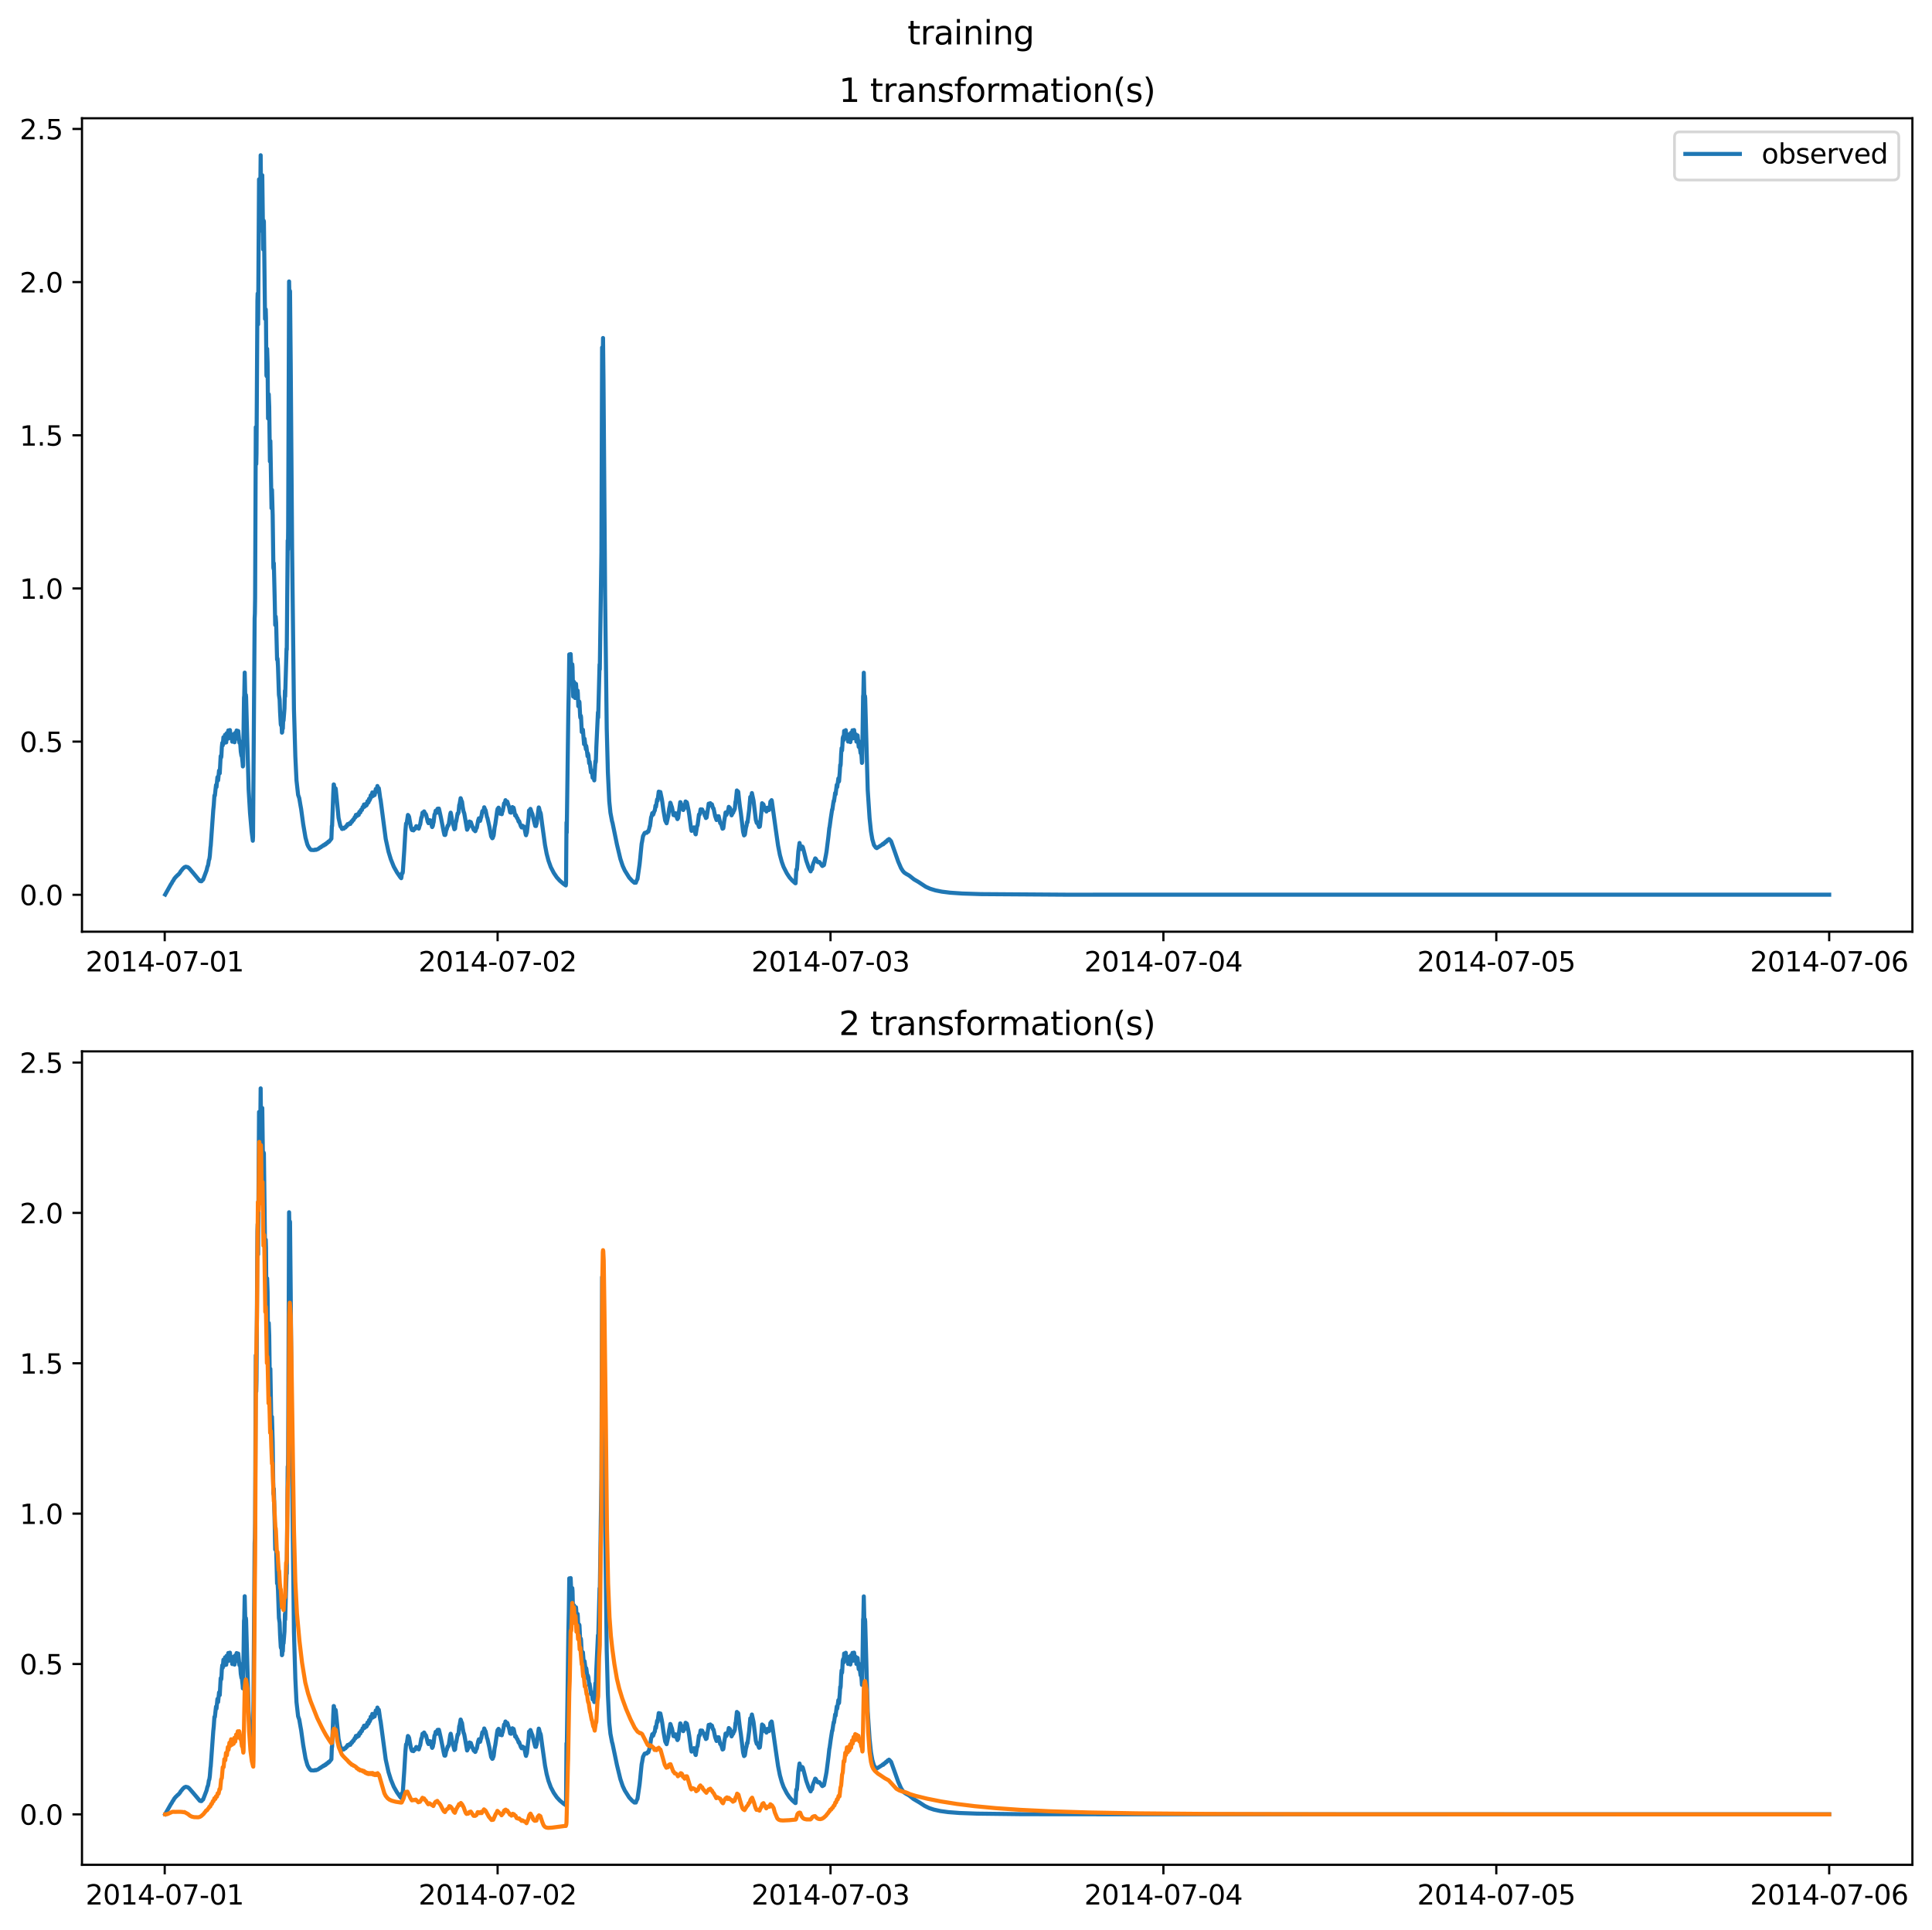 <?xml version="1.0" encoding="utf-8" standalone="no"?>
<!DOCTYPE svg PUBLIC "-//W3C//DTD SVG 1.1//EN"
  "http://www.w3.org/Graphics/SVG/1.1/DTD/svg11.dtd">
<svg xmlns:xlink="http://www.w3.org/1999/xlink" width="709.427pt" height="708.798pt" viewBox="0 0 709.427 708.798" xmlns="http://www.w3.org/2000/svg" version="1.1">
 <defs>
  <style type="text/css">*{stroke-linejoin: round; stroke-linecap: butt}</style>
 </defs>
 <g id="figure_1">
  <g id="patch_1">
   <path d="M 0 708.798 
L 709.427 708.798 
L 709.427 0 
L 0 0 
z
" style="fill: #ffffff"/>
  </g>
  <g id="axes_1">
   <g id="patch_2">
    <path d="M 30.103 342.2 
L 702.227 342.2 
L 702.227 43.44 
L 30.103 43.44 
z
" style="fill: #ffffff"/>
   </g>
   <g id="matplotlib.axis_1">
    <g id="xtick_1">
     <g id="line2d_1">
      <defs>
       <path id="m8f45fce2ec" d="M 0 0 
L 0 3.5 
" style="stroke: #000000; stroke-width: 0.8"/>
      </defs>
      <g>
       <use xlink:href="#m8f45fce2ec" x="60.484" y="342.2" style="stroke: #000000; stroke-width: 0.8"/>
      </g>
     </g>
     <g id="text_1">
      <!-- 2014-07-01 -->
      <g transform="translate(31.427 356.798) scale(0.1 -0.1)">
       <defs>
        <path id="DejaVuSans-32" d="M 1228 531 
L 3431 531 
L 3431 0 
L 469 0 
L 469 531 
Q 828 903 1448 1529 
Q 2069 2156 2228 2338 
Q 2531 2678 2651 2914 
Q 2772 3150 2772 3378 
Q 2772 3750 2511 3984 
Q 2250 4219 1831 4219 
Q 1534 4219 1204 4116 
Q 875 4013 500 3803 
L 500 4441 
Q 881 4594 1212 4672 
Q 1544 4750 1819 4750 
Q 2544 4750 2975 4387 
Q 3406 4025 3406 3419 
Q 3406 3131 3298 2873 
Q 3191 2616 2906 2266 
Q 2828 2175 2409 1742 
Q 1991 1309 1228 531 
z
" transform="scale(0.016)"/>
        <path id="DejaVuSans-30" d="M 2034 4250 
Q 1547 4250 1301 3770 
Q 1056 3291 1056 2328 
Q 1056 1369 1301 889 
Q 1547 409 2034 409 
Q 2525 409 2770 889 
Q 3016 1369 3016 2328 
Q 3016 3291 2770 3770 
Q 2525 4250 2034 4250 
z
M 2034 4750 
Q 2819 4750 3233 4129 
Q 3647 3509 3647 2328 
Q 3647 1150 3233 529 
Q 2819 -91 2034 -91 
Q 1250 -91 836 529 
Q 422 1150 422 2328 
Q 422 3509 836 4129 
Q 1250 4750 2034 4750 
z
" transform="scale(0.016)"/>
        <path id="DejaVuSans-31" d="M 794 531 
L 1825 531 
L 1825 4091 
L 703 3866 
L 703 4441 
L 1819 4666 
L 2450 4666 
L 2450 531 
L 3481 531 
L 3481 0 
L 794 0 
L 794 531 
z
" transform="scale(0.016)"/>
        <path id="DejaVuSans-34" d="M 2419 4116 
L 825 1625 
L 2419 1625 
L 2419 4116 
z
M 2253 4666 
L 3047 4666 
L 3047 1625 
L 3713 1625 
L 3713 1100 
L 3047 1100 
L 3047 0 
L 2419 0 
L 2419 1100 
L 313 1100 
L 313 1709 
L 2253 4666 
z
" transform="scale(0.016)"/>
        <path id="DejaVuSans-2d" d="M 313 2009 
L 1997 2009 
L 1997 1497 
L 313 1497 
L 313 2009 
z
" transform="scale(0.016)"/>
        <path id="DejaVuSans-37" d="M 525 4666 
L 3525 4666 
L 3525 4397 
L 1831 0 
L 1172 0 
L 2766 4134 
L 525 4134 
L 525 4666 
z
" transform="scale(0.016)"/>
       </defs>
       <use xlink:href="#DejaVuSans-32"/>
       <use xlink:href="#DejaVuSans-30" x="63.623"/>
       <use xlink:href="#DejaVuSans-31" x="127.246"/>
       <use xlink:href="#DejaVuSans-34" x="190.869"/>
       <use xlink:href="#DejaVuSans-2d" x="254.492"/>
       <use xlink:href="#DejaVuSans-30" x="290.576"/>
       <use xlink:href="#DejaVuSans-37" x="354.199"/>
       <use xlink:href="#DejaVuSans-2d" x="417.822"/>
       <use xlink:href="#DejaVuSans-30" x="453.906"/>
       <use xlink:href="#DejaVuSans-31" x="517.529"/>
      </g>
     </g>
    </g>
    <g id="xtick_2">
     <g id="line2d_2">
      <g>
       <use xlink:href="#m8f45fce2ec" x="182.723" y="342.2" style="stroke: #000000; stroke-width: 0.8"/>
      </g>
     </g>
     <g id="text_2">
      <!-- 2014-07-02 -->
      <g transform="translate(153.665 356.798) scale(0.1 -0.1)">
       <use xlink:href="#DejaVuSans-32"/>
       <use xlink:href="#DejaVuSans-30" x="63.623"/>
       <use xlink:href="#DejaVuSans-31" x="127.246"/>
       <use xlink:href="#DejaVuSans-34" x="190.869"/>
       <use xlink:href="#DejaVuSans-2d" x="254.492"/>
       <use xlink:href="#DejaVuSans-30" x="290.576"/>
       <use xlink:href="#DejaVuSans-37" x="354.199"/>
       <use xlink:href="#DejaVuSans-2d" x="417.822"/>
       <use xlink:href="#DejaVuSans-30" x="453.906"/>
       <use xlink:href="#DejaVuSans-32" x="517.529"/>
      </g>
     </g>
    </g>
    <g id="xtick_3">
     <g id="line2d_3">
      <g>
       <use xlink:href="#m8f45fce2ec" x="304.961" y="342.2" style="stroke: #000000; stroke-width: 0.8"/>
      </g>
     </g>
     <g id="text_3">
      <!-- 2014-07-03 -->
      <g transform="translate(275.903 356.798) scale(0.1 -0.1)">
       <defs>
        <path id="DejaVuSans-33" d="M 2597 2516 
Q 3050 2419 3304 2112 
Q 3559 1806 3559 1356 
Q 3559 666 3084 287 
Q 2609 -91 1734 -91 
Q 1441 -91 1130 -33 
Q 819 25 488 141 
L 488 750 
Q 750 597 1062 519 
Q 1375 441 1716 441 
Q 2309 441 2620 675 
Q 2931 909 2931 1356 
Q 2931 1769 2642 2001 
Q 2353 2234 1838 2234 
L 1294 2234 
L 1294 2753 
L 1863 2753 
Q 2328 2753 2575 2939 
Q 2822 3125 2822 3475 
Q 2822 3834 2567 4026 
Q 2313 4219 1838 4219 
Q 1578 4219 1281 4162 
Q 984 4106 628 3988 
L 628 4550 
Q 988 4650 1302 4700 
Q 1616 4750 1894 4750 
Q 2613 4750 3031 4423 
Q 3450 4097 3450 3541 
Q 3450 3153 3228 2886 
Q 3006 2619 2597 2516 
z
" transform="scale(0.016)"/>
       </defs>
       <use xlink:href="#DejaVuSans-32"/>
       <use xlink:href="#DejaVuSans-30" x="63.623"/>
       <use xlink:href="#DejaVuSans-31" x="127.246"/>
       <use xlink:href="#DejaVuSans-34" x="190.869"/>
       <use xlink:href="#DejaVuSans-2d" x="254.492"/>
       <use xlink:href="#DejaVuSans-30" x="290.576"/>
       <use xlink:href="#DejaVuSans-37" x="354.199"/>
       <use xlink:href="#DejaVuSans-2d" x="417.822"/>
       <use xlink:href="#DejaVuSans-30" x="453.906"/>
       <use xlink:href="#DejaVuSans-33" x="517.529"/>
      </g>
     </g>
    </g>
    <g id="xtick_4">
     <g id="line2d_4">
      <g>
       <use xlink:href="#m8f45fce2ec" x="427.199" y="342.2" style="stroke: #000000; stroke-width: 0.8"/>
      </g>
     </g>
     <g id="text_4">
      <!-- 2014-07-04 -->
      <g transform="translate(398.141 356.798) scale(0.1 -0.1)">
       <use xlink:href="#DejaVuSans-32"/>
       <use xlink:href="#DejaVuSans-30" x="63.623"/>
       <use xlink:href="#DejaVuSans-31" x="127.246"/>
       <use xlink:href="#DejaVuSans-34" x="190.869"/>
       <use xlink:href="#DejaVuSans-2d" x="254.492"/>
       <use xlink:href="#DejaVuSans-30" x="290.576"/>
       <use xlink:href="#DejaVuSans-37" x="354.199"/>
       <use xlink:href="#DejaVuSans-2d" x="417.822"/>
       <use xlink:href="#DejaVuSans-30" x="453.906"/>
       <use xlink:href="#DejaVuSans-34" x="517.529"/>
      </g>
     </g>
    </g>
    <g id="xtick_5">
     <g id="line2d_5">
      <g>
       <use xlink:href="#m8f45fce2ec" x="549.437" y="342.2" style="stroke: #000000; stroke-width: 0.8"/>
      </g>
     </g>
     <g id="text_5">
      <!-- 2014-07-05 -->
      <g transform="translate(520.38 356.798) scale(0.1 -0.1)">
       <defs>
        <path id="DejaVuSans-35" d="M 691 4666 
L 3169 4666 
L 3169 4134 
L 1269 4134 
L 1269 2991 
Q 1406 3038 1543 3061 
Q 1681 3084 1819 3084 
Q 2600 3084 3056 2656 
Q 3513 2228 3513 1497 
Q 3513 744 3044 326 
Q 2575 -91 1722 -91 
Q 1428 -91 1123 -41 
Q 819 9 494 109 
L 494 744 
Q 775 591 1075 516 
Q 1375 441 1709 441 
Q 2250 441 2565 725 
Q 2881 1009 2881 1497 
Q 2881 1984 2565 2268 
Q 2250 2553 1709 2553 
Q 1456 2553 1204 2497 
Q 953 2441 691 2322 
L 691 4666 
z
" transform="scale(0.016)"/>
       </defs>
       <use xlink:href="#DejaVuSans-32"/>
       <use xlink:href="#DejaVuSans-30" x="63.623"/>
       <use xlink:href="#DejaVuSans-31" x="127.246"/>
       <use xlink:href="#DejaVuSans-34" x="190.869"/>
       <use xlink:href="#DejaVuSans-2d" x="254.492"/>
       <use xlink:href="#DejaVuSans-30" x="290.576"/>
       <use xlink:href="#DejaVuSans-37" x="354.199"/>
       <use xlink:href="#DejaVuSans-2d" x="417.822"/>
       <use xlink:href="#DejaVuSans-30" x="453.906"/>
       <use xlink:href="#DejaVuSans-35" x="517.529"/>
      </g>
     </g>
    </g>
    <g id="xtick_6">
     <g id="line2d_6">
      <g>
       <use xlink:href="#m8f45fce2ec" x="671.676" y="342.2" style="stroke: #000000; stroke-width: 0.8"/>
      </g>
     </g>
     <g id="text_6">
      <!-- 2014-07-06 -->
      <g transform="translate(642.618 356.798) scale(0.1 -0.1)">
       <defs>
        <path id="DejaVuSans-36" d="M 2113 2584 
Q 1688 2584 1439 2293 
Q 1191 2003 1191 1497 
Q 1191 994 1439 701 
Q 1688 409 2113 409 
Q 2538 409 2786 701 
Q 3034 994 3034 1497 
Q 3034 2003 2786 2293 
Q 2538 2584 2113 2584 
z
M 3366 4563 
L 3366 3988 
Q 3128 4100 2886 4159 
Q 2644 4219 2406 4219 
Q 1781 4219 1451 3797 
Q 1122 3375 1075 2522 
Q 1259 2794 1537 2939 
Q 1816 3084 2150 3084 
Q 2853 3084 3261 2657 
Q 3669 2231 3669 1497 
Q 3669 778 3244 343 
Q 2819 -91 2113 -91 
Q 1303 -91 875 529 
Q 447 1150 447 2328 
Q 447 3434 972 4092 
Q 1497 4750 2381 4750 
Q 2619 4750 2861 4703 
Q 3103 4656 3366 4563 
z
" transform="scale(0.016)"/>
       </defs>
       <use xlink:href="#DejaVuSans-32"/>
       <use xlink:href="#DejaVuSans-30" x="63.623"/>
       <use xlink:href="#DejaVuSans-31" x="127.246"/>
       <use xlink:href="#DejaVuSans-34" x="190.869"/>
       <use xlink:href="#DejaVuSans-2d" x="254.492"/>
       <use xlink:href="#DejaVuSans-30" x="290.576"/>
       <use xlink:href="#DejaVuSans-37" x="354.199"/>
       <use xlink:href="#DejaVuSans-2d" x="417.822"/>
       <use xlink:href="#DejaVuSans-30" x="453.906"/>
       <use xlink:href="#DejaVuSans-36" x="517.529"/>
      </g>
     </g>
    </g>
   </g>
   <g id="matplotlib.axis_2">
    <g id="ytick_1">
     <g id="line2d_7">
      <defs>
       <path id="m17454449cb" d="M 0 0 
L -3.5 0 
" style="stroke: #000000; stroke-width: 0.8"/>
      </defs>
      <g>
       <use xlink:href="#m17454449cb" x="30.103" y="328.642" style="stroke: #000000; stroke-width: 0.8"/>
      </g>
     </g>
     <g id="text_7">
      <!-- 0.0 -->
      <g transform="translate(7.2 332.441) scale(0.1 -0.1)">
       <defs>
        <path id="DejaVuSans-2e" d="M 684 794 
L 1344 794 
L 1344 0 
L 684 0 
L 684 794 
z
" transform="scale(0.016)"/>
       </defs>
       <use xlink:href="#DejaVuSans-30"/>
       <use xlink:href="#DejaVuSans-2e" x="63.623"/>
       <use xlink:href="#DejaVuSans-30" x="95.41"/>
      </g>
     </g>
    </g>
    <g id="ytick_2">
     <g id="line2d_8">
      <g>
       <use xlink:href="#m17454449cb" x="30.103" y="272.386" style="stroke: #000000; stroke-width: 0.8"/>
      </g>
     </g>
     <g id="text_8">
      <!-- 0.5 -->
      <g transform="translate(7.2 276.185) scale(0.1 -0.1)">
       <use xlink:href="#DejaVuSans-30"/>
       <use xlink:href="#DejaVuSans-2e" x="63.623"/>
       <use xlink:href="#DejaVuSans-35" x="95.41"/>
      </g>
     </g>
    </g>
    <g id="ytick_3">
     <g id="line2d_9">
      <g>
       <use xlink:href="#m17454449cb" x="30.103" y="216.129" style="stroke: #000000; stroke-width: 0.8"/>
      </g>
     </g>
     <g id="text_9">
      <!-- 1.0 -->
      <g transform="translate(7.2 219.929) scale(0.1 -0.1)">
       <use xlink:href="#DejaVuSans-31"/>
       <use xlink:href="#DejaVuSans-2e" x="63.623"/>
       <use xlink:href="#DejaVuSans-30" x="95.41"/>
      </g>
     </g>
    </g>
    <g id="ytick_4">
     <g id="line2d_10">
      <g>
       <use xlink:href="#m17454449cb" x="30.103" y="159.873" style="stroke: #000000; stroke-width: 0.8"/>
      </g>
     </g>
     <g id="text_10">
      <!-- 1.5 -->
      <g transform="translate(7.2 163.672) scale(0.1 -0.1)">
       <use xlink:href="#DejaVuSans-31"/>
       <use xlink:href="#DejaVuSans-2e" x="63.623"/>
       <use xlink:href="#DejaVuSans-35" x="95.41"/>
      </g>
     </g>
    </g>
    <g id="ytick_5">
     <g id="line2d_11">
      <g>
       <use xlink:href="#m17454449cb" x="30.103" y="103.617" style="stroke: #000000; stroke-width: 0.8"/>
      </g>
     </g>
     <g id="text_11">
      <!-- 2.0 -->
      <g transform="translate(7.2 107.416) scale(0.1 -0.1)">
       <use xlink:href="#DejaVuSans-32"/>
       <use xlink:href="#DejaVuSans-2e" x="63.623"/>
       <use xlink:href="#DejaVuSans-30" x="95.41"/>
      </g>
     </g>
    </g>
    <g id="ytick_6">
     <g id="line2d_12">
      <g>
       <use xlink:href="#m17454449cb" x="30.103" y="47.361" style="stroke: #000000; stroke-width: 0.8"/>
      </g>
     </g>
     <g id="text_12">
      <!-- 2.5 -->
      <g transform="translate(7.2 51.16) scale(0.1 -0.1)">
       <use xlink:href="#DejaVuSans-32"/>
       <use xlink:href="#DejaVuSans-2e" x="63.623"/>
       <use xlink:href="#DejaVuSans-35" x="95.41"/>
      </g>
     </g>
    </g>
   </g>
   <g id="line2d_13">
    <path d="M 60.654 328.552 
L 62.776 324.759 
L 63.031 324.418 
L 63.371 323.747 
L 63.71 323.308 
L 63.965 322.784 
L 64.389 322.266 
L 64.644 321.977 
L 64.899 321.771 
L 65.153 321.453 
L 65.493 321.229 
L 65.832 320.821 
L 66.087 320.526 
L 66.342 320.045 
L 66.681 319.658 
L 67.106 319.097 
L 67.36 318.885 
L 67.615 318.589 
L 67.955 318.441 
L 68.209 318.33 
L 68.973 318.504 
L 69.483 318.912 
L 70.926 320.599 
L 73.387 323.574 
L 73.897 323.69 
L 74.066 323.623 
L 74.321 323.204 
L 74.576 323.088 
L 75.849 319.691 
L 76.189 318.244 
L 76.358 317.972 
L 76.528 317.095 
L 76.698 315.924 
L 76.868 315.567 
L 77.038 314.413 
L 77.292 311.2 
L 77.377 310.703 
L 78.311 297.485 
L 78.481 295.885 
L 78.735 292.172 
L 78.82 292.359 
L 78.905 292.223 
L 79.16 289.769 
L 79.329 288.313 
L 79.499 289.059 
L 79.839 285.466 
L 79.924 285.35 
L 80.093 286.605 
L 80.433 283.01 
L 80.518 283.024 
L 80.688 284.025 
L 81.027 277.704 
L 81.112 277.555 
L 81.197 278.22 
L 81.282 277.805 
L 81.452 274.432 
L 81.621 272.858 
L 81.706 273.32 
L 81.791 273.775 
L 82.046 270.784 
L 82.216 273.001 
L 82.301 272.32 
L 82.385 272.416 
L 82.47 272.549 
L 82.64 269.891 
L 82.725 270.889 
L 83.065 272.677 
L 83.149 271.747 
L 83.234 269.296 
L 83.319 269.811 
L 83.404 270.03 
L 83.489 269.893 
L 83.659 271.329 
L 83.744 270.467 
L 83.829 268.268 
L 83.998 269.567 
L 84.083 269.597 
L 84.253 271.087 
L 84.338 270.215 
L 84.423 268.14 
L 84.593 269.499 
L 84.677 269.539 
L 84.847 271.03 
L 85.102 269.775 
L 85.272 272.402 
L 85.357 271.846 
L 85.441 271.992 
L 85.526 272.233 
L 85.611 271.576 
L 85.696 269.74 
L 85.866 271.179 
L 85.951 271.133 
L 86.121 272.619 
L 86.205 271.891 
L 86.29 269.225 
L 86.375 269.755 
L 86.46 269.972 
L 86.545 269.871 
L 86.715 271.315 
L 86.8 270.423 
L 86.884 268.291 
L 87.054 269.557 
L 87.139 269.583 
L 87.309 271.094 
L 87.479 268.479 
L 87.564 269.37 
L 87.903 272.813 
L 87.988 272.649 
L 88.073 272.227 
L 88.158 272.391 
L 88.412 276.032 
L 88.667 277.58 
L 88.752 276.953 
L 89.092 280.232 
L 89.176 281.502 
L 89.261 281.153 
L 89.601 256.225 
L 89.686 255.509 
L 89.856 247.029 
L 90.11 258.017 
L 90.195 257.385 
L 90.28 255.21 
L 90.365 256.006 
L 91.299 289.912 
L 91.808 298.593 
L 92.402 305.435 
L 92.827 308.791 
L 92.912 307.33 
L 93.081 284.667 
L 93.506 227.11 
L 93.591 225.348 
L 93.676 219.631 
L 93.93 156.878 
L 94.1 170.438 
L 94.185 166.551 
L 94.524 110.38 
L 94.609 107.801 
L 94.779 119.152 
L 95.119 65.851 
L 95.203 70.026 
L 95.373 84.832 
L 95.458 82.617 
L 95.713 57.02 
L 95.883 72.93 
L 96.052 83.472 
L 96.307 64.364 
L 96.647 91.625 
L 96.816 81.032 
L 96.901 81.391 
L 97.326 117.129 
L 97.411 117.065 
L 97.495 116.617 
L 97.58 113.629 
L 97.665 116.694 
L 97.835 137.874 
L 97.92 138.175 
L 98.09 128.101 
L 98.259 133.244 
L 98.429 153.692 
L 98.514 153.057 
L 98.684 144.803 
L 98.854 149.402 
L 99.108 169.473 
L 99.278 161.958 
L 99.703 186.649 
L 99.787 184.942 
L 99.872 179.914 
L 100.127 189.244 
L 100.382 208.463 
L 100.467 208.936 
L 100.551 206.834 
L 100.891 220.952 
L 101.061 229.541 
L 101.231 226.45 
L 101.4 228.761 
L 101.74 242.258 
L 101.825 241.762 
L 101.91 241.892 
L 102.079 244.839 
L 102.419 255.172 
L 102.674 256.886 
L 102.843 261.464 
L 103.098 265.959 
L 103.183 266.372 
L 103.268 266.202 
L 103.438 266.985 
L 103.522 269.091 
L 103.607 268.971 
L 103.692 267.645 
L 103.777 267.687 
L 103.862 267.584 
L 104.032 263.13 
L 104.117 264.658 
L 104.456 260.248 
L 104.626 253.697 
L 104.711 255.802 
L 105.22 238.224 
L 105.305 238.587 
L 105.645 198.509 
L 105.73 201.865 
L 105.814 193.895 
L 106.154 103.37 
L 106.324 112.248 
L 106.409 106.724 
L 106.494 106.997 
L 106.748 133.574 
L 107.258 201.445 
L 107.937 260.485 
L 108.446 277.823 
L 108.87 286.613 
L 109.465 291.95 
L 109.889 293.16 
L 110.313 295.697 
L 110.568 297.092 
L 111.332 302.705 
L 112.181 307.673 
L 112.86 310.126 
L 113.2 310.862 
L 113.794 311.787 
L 113.964 311.946 
L 114.218 312.165 
L 115.407 312.219 
L 115.746 312.033 
L 116.001 312.147 
L 116.51 311.943 
L 116.68 311.874 
L 117.105 311.62 
L 117.359 311.398 
L 117.614 311.203 
L 117.784 311.211 
L 118.208 310.809 
L 118.378 310.795 
L 118.802 310.39 
L 118.972 310.502 
L 119.227 310.224 
L 119.396 310.008 
L 119.566 310.148 
L 119.821 309.852 
L 119.991 309.579 
L 120.16 309.667 
L 120.415 309.33 
L 120.585 309.089 
L 120.755 309.207 
L 121.688 308.024 
L 121.858 303.361 
L 121.943 303.408 
L 122.368 291.636 
L 122.537 288.101 
L 122.622 288.166 
L 122.962 291.468 
L 123.216 289.541 
L 123.301 289.932 
L 124.32 300.388 
L 124.914 303.103 
L 125.084 303.612 
L 125.254 303.72 
L 125.593 304.459 
L 125.678 304.474 
L 125.848 304.164 
L 126.272 304.338 
L 126.442 303.951 
L 126.867 303.926 
L 127.121 303.394 
L 127.291 303.297 
L 127.376 303.42 
L 127.546 302.91 
L 127.631 302.697 
L 127.715 302.734 
L 127.8 302.91 
L 127.885 302.848 
L 128.14 302.79 
L 128.31 302.376 
L 128.479 302.41 
L 128.649 302.62 
L 129.074 301.664 
L 129.243 301.867 
L 129.668 300.995 
L 129.838 301.156 
L 130.262 300.117 
L 130.432 300.28 
L 130.687 299.294 
L 130.771 299.441 
L 130.856 299.705 
L 130.941 299.619 
L 131.111 299.687 
L 131.366 299.005 
L 131.451 299.222 
L 131.535 299.163 
L 131.705 299.331 
L 131.96 298.177 
L 132.045 298.337 
L 132.13 298.241 
L 132.299 298.424 
L 132.554 297.454 
L 132.639 297.641 
L 132.809 297.539 
L 132.894 297.508 
L 133.148 296.439 
L 133.233 296.692 
L 133.488 296.519 
L 133.658 295.48 
L 133.742 295.534 
L 133.912 296.269 
L 134.082 295.954 
L 134.167 295.928 
L 134.337 295.255 
L 134.506 295.843 
L 134.591 295.737 
L 134.761 295.475 
L 134.931 294.288 
L 135.016 294.418 
L 135.101 294.824 
L 135.186 294.747 
L 135.27 294.755 
L 135.355 294.616 
L 135.525 293.38 
L 135.695 293.949 
L 135.78 293.717 
L 135.865 293.634 
L 135.95 293.344 
L 136.119 292.112 
L 136.289 292.813 
L 136.374 292.6 
L 136.459 292.53 
L 136.544 292.239 
L 136.714 291.051 
L 136.968 292.352 
L 137.138 291.732 
L 137.223 291.668 
L 137.393 291.045 
L 137.562 292.011 
L 137.987 289.778 
L 138.157 290.864 
L 138.242 290.612 
L 138.326 290.46 
L 138.581 288.685 
L 138.836 289.745 
L 139.09 289.478 
L 139.26 290.594 
L 139.6 293.068 
L 139.77 293.86 
L 141.637 308.137 
L 142.656 312.798 
L 143.505 315.585 
L 144.608 318.335 
L 145.797 320.453 
L 146.985 322.173 
L 147.325 322.552 
L 147.409 322.173 
L 147.579 320.747 
L 147.834 320.658 
L 147.919 320.209 
L 148.258 315.107 
L 148.428 312.603 
L 148.852 305.287 
L 149.107 302.453 
L 149.192 302.564 
L 149.362 302.208 
L 149.532 301.037 
L 149.786 299.315 
L 149.956 299.485 
L 150.211 300.009 
L 150.55 301.962 
L 150.89 303.806 
L 151.229 304.798 
L 151.314 304.876 
L 151.484 304.653 
L 151.824 304.993 
L 151.908 304.902 
L 152.163 304.303 
L 152.248 304.446 
L 152.418 304.321 
L 152.503 304.367 
L 152.842 303.431 
L 153.436 304.085 
L 153.521 303.953 
L 153.606 304.05 
L 153.776 304.336 
L 154.2 302.9 
L 154.285 302.84 
L 154.71 300.233 
L 154.88 300.134 
L 155.134 298.494 
L 155.219 298.562 
L 155.304 298.761 
L 155.728 298.009 
L 155.813 298.129 
L 156.153 299.117 
L 156.238 299.104 
L 156.323 298.953 
L 156.492 299.325 
L 157.087 301.883 
L 157.171 301.816 
L 157.341 302.344 
L 157.426 302.179 
L 157.681 301.218 
L 157.935 301.417 
L 158.105 301.326 
L 158.275 301.959 
L 158.615 303.654 
L 158.699 303.771 
L 158.954 303.272 
L 159.124 302.099 
L 159.209 302.09 
L 159.548 299.19 
L 159.803 298.688 
L 159.973 297.767 
L 160.058 297.854 
L 160.312 298.422 
L 160.397 298.501 
L 160.652 297.053 
L 160.737 297.089 
L 160.822 297.009 
L 160.991 297.21 
L 161.161 296.983 
L 161.331 297.676 
L 161.755 299.604 
L 162.01 300.816 
L 162.944 305.574 
L 163.199 306.649 
L 163.368 306.425 
L 163.453 306.687 
L 163.538 306.579 
L 163.878 304.793 
L 164.047 304.571 
L 164.387 303.231 
L 164.472 303.427 
L 164.642 302.915 
L 164.726 303.03 
L 165.321 299.052 
L 165.49 298.472 
L 165.66 299.219 
L 166.085 301.735 
L 166.509 303.206 
L 166.849 304.577 
L 167.018 304.048 
L 167.103 304.341 
L 167.273 302.728 
L 167.443 301.684 
L 167.528 301.684 
L 168.037 298.75 
L 168.122 299.039 
L 168.377 298.45 
L 168.631 295.644 
L 168.716 295.639 
L 169.141 293.163 
L 169.226 293.314 
L 169.48 294.226 
L 169.565 294.254 
L 169.65 294.441 
L 169.905 296.384 
L 170.244 298.238 
L 170.329 298.287 
L 170.499 298.846 
L 171.518 304.744 
L 172.027 303.723 
L 172.366 301.726 
L 172.706 302.005 
L 172.876 301.931 
L 173.13 302.698 
L 173.47 303.598 
L 173.979 304.809 
L 174.149 304.759 
L 174.489 305.292 
L 174.573 305.23 
L 174.998 303.912 
L 175.083 304.028 
L 175.592 301.317 
L 175.847 300.56 
L 175.932 300.667 
L 176.017 300.984 
L 176.101 300.947 
L 176.271 301.519 
L 176.356 301.324 
L 176.611 300.16 
L 176.696 300.169 
L 177.12 297.915 
L 177.205 297.847 
L 177.375 298.11 
L 177.46 298.138 
L 177.545 298 
L 177.799 296.501 
L 178.139 297.344 
L 178.309 297.587 
L 178.648 299.275 
L 178.818 300.089 
L 178.988 300.428 
L 179.667 303.478 
L 180.346 307.165 
L 180.77 307.881 
L 180.94 307.76 
L 181.11 306.971 
L 181.195 307.078 
L 181.28 306.726 
L 181.619 303.91 
L 181.874 302.7 
L 182.128 300.927 
L 182.553 297.881 
L 182.723 297.078 
L 182.808 297.066 
L 183.062 296.639 
L 183.147 296.707 
L 183.317 297.417 
L 183.656 298.888 
L 183.741 298.861 
L 183.911 298.691 
L 183.996 298.923 
L 184.081 298.705 
L 184.251 299.046 
L 184.505 297.749 
L 184.59 297.895 
L 184.93 296.139 
L 185.1 295.037 
L 185.184 295.295 
L 185.269 295.229 
L 185.439 294.707 
L 185.609 293.891 
L 185.779 294.638 
L 185.864 295.106 
L 185.948 295.011 
L 186.118 295.037 
L 186.288 294.431 
L 186.967 296.582 
L 187.307 298.35 
L 187.391 298.413 
L 187.561 298.288 
L 187.646 298.483 
L 187.816 298.083 
L 187.901 298.167 
L 188.155 296.424 
L 188.41 296.825 
L 188.58 296.675 
L 188.75 297.316 
L 189.174 299.554 
L 189.259 299.539 
L 189.429 299.36 
L 189.853 300.475 
L 189.938 300.418 
L 190.023 300.534 
L 190.447 301.784 
L 190.617 301.574 
L 190.872 302.341 
L 191.296 303.532 
L 191.381 303.458 
L 191.466 303.581 
L 191.551 303.92 
L 191.636 303.897 
L 191.891 303.292 
L 192.145 303.569 
L 192.4 303.586 
L 192.57 304.165 
L 193.079 306.618 
L 193.164 306.771 
L 193.334 305.853 
L 193.419 305.99 
L 193.503 305.563 
L 193.843 302.462 
L 194.098 300.284 
L 194.267 297.665 
L 194.352 297.613 
L 194.522 297.651 
L 194.777 297.085 
L 195.371 298.795 
L 195.456 298.847 
L 195.71 299.892 
L 196.135 301.782 
L 196.559 303.37 
L 196.729 303.307 
L 196.814 303.387 
L 196.984 302.469 
L 197.069 302.54 
L 197.748 297.07 
L 197.833 296.558 
L 197.918 296.679 
L 198.257 298.172 
L 198.427 298.368 
L 198.597 299.025 
L 199.106 302.956 
L 200.125 310.355 
L 200.719 313.505 
L 201.398 316.099 
L 202.247 318.469 
L 203.35 320.602 
L 204.454 322.244 
L 205.557 323.453 
L 206.916 324.619 
L 207.765 325.21 
L 207.849 324.319 
L 208.019 302.064 
L 208.104 305.828 
L 208.698 260.877 
L 208.868 252.665 
L 209.038 240.341 
L 209.208 246.812 
L 209.293 245.64 
L 209.547 240.231 
L 209.717 244.337 
L 209.802 248.404 
L 209.887 248.167 
L 210.141 243.993 
L 210.226 245.04 
L 210.481 255.83 
L 210.736 250.394 
L 210.82 250.519 
L 210.99 252.416 
L 211.16 256.356 
L 211.5 251.165 
L 211.584 252.039 
L 211.754 256.42 
L 211.924 255.391 
L 212.094 253.636 
L 212.179 254.619 
L 212.348 259.367 
L 212.518 259.474 
L 212.688 257.646 
L 212.773 257.91 
L 213.028 263.031 
L 213.112 263.608 
L 213.197 263.486 
L 213.282 262.887 
L 213.367 263.48 
L 213.622 268.86 
L 213.707 268.588 
L 213.876 268.978 
L 214.046 268.018 
L 214.301 271.255 
L 214.471 273.333 
L 214.556 272.998 
L 214.64 271.328 
L 214.98 274.042 
L 215.15 275.165 
L 215.235 273.929 
L 215.32 274.292 
L 215.574 276.265 
L 215.744 277.75 
L 215.829 276.642 
L 215.914 276.87 
L 216.084 277.477 
L 216.338 280.327 
L 216.423 280.274 
L 216.508 279.767 
L 217.017 283.681 
L 217.187 283.025 
L 217.357 283.066 
L 217.612 285.652 
L 217.696 285.353 
L 217.951 284.677 
L 218.121 285.985 
L 218.206 286.621 
L 218.63 279.544 
L 218.715 280.097 
L 218.8 279.562 
L 218.97 274.45 
L 219.564 261.612 
L 219.649 263.569 
L 220.158 244.041 
L 220.243 245.865 
L 220.498 227.373 
L 220.837 202.889 
L 221.092 127.612 
L 221.262 137.676 
L 221.431 124.144 
L 221.601 139.946 
L 222.195 218.564 
L 222.79 267.489 
L 223.214 283.679 
L 223.723 294.302 
L 224.148 298.482 
L 224.742 301.656 
L 224.912 302.204 
L 225.761 306.332 
L 226.525 310.091 
L 227.798 315.44 
L 228.647 318.014 
L 229.411 319.691 
L 231.024 322.298 
L 232.127 323.52 
L 232.976 324.226 
L 233.231 324.171 
L 233.486 324.213 
L 233.655 323.7 
L 233.91 323.142 
L 234.08 322.862 
L 234.844 317.532 
L 235.098 315.127 
L 235.268 313.302 
L 235.608 309.897 
L 235.777 309.086 
L 236.117 307.104 
L 236.372 306.613 
L 236.711 305.929 
L 236.881 305.985 
L 237.051 305.808 
L 237.136 305.849 
L 237.305 305.764 
L 237.475 305.894 
L 237.73 305.419 
L 237.815 305.557 
L 237.985 305.347 
L 238.069 305.441 
L 238.409 304.282 
L 238.579 303.463 
L 238.664 303.446 
L 239.088 300.191 
L 239.258 299.8 
L 239.513 298.652 
L 239.767 299.039 
L 239.852 299.189 
L 240.361 297.686 
L 240.446 297.684 
L 240.701 295.864 
L 240.871 296.315 
L 241.295 293.609 
L 241.465 294.063 
L 241.889 290.753 
L 241.974 291.058 
L 242.144 291.638 
L 242.229 291.604 
L 242.484 290.893 
L 242.993 293.333 
L 243.163 294.306 
L 243.587 297.492 
L 243.842 298.939 
L 244.266 301.365 
L 244.776 302.381 
L 245.115 300.921 
L 245.285 300.024 
L 245.37 299.908 
L 245.709 297.042 
L 245.964 296.002 
L 246.134 294.818 
L 246.219 294.945 
L 246.558 296.054 
L 246.728 296.45 
L 247.322 299.369 
L 247.492 298.979 
L 247.747 299.393 
L 247.832 299.511 
L 248.086 298.694 
L 248.68 300.707 
L 248.765 300.848 
L 248.935 300.253 
L 249.02 300.443 
L 249.784 294.618 
L 249.869 294.636 
L 250.123 295.613 
L 250.293 295.483 
L 250.463 296.012 
L 250.718 297.107 
L 250.887 297.509 
L 251.142 296.684 
L 251.227 296.956 
L 251.397 296.488 
L 251.482 296.339 
L 251.736 294.367 
L 251.906 295.008 
L 251.991 294.984 
L 252.161 294.641 
L 252.246 294.818 
L 252.84 297.7 
L 253.095 299.339 
L 253.774 304.466 
L 253.943 305.163 
L 254.028 305.09 
L 254.283 304.05 
L 254.538 304.278 
L 254.792 303.887 
L 254.962 304.453 
L 255.387 306.359 
L 255.471 306.437 
L 255.981 303.292 
L 256.151 303.154 
L 256.66 299.157 
L 256.745 299.22 
L 256.915 299.126 
L 256.999 298.828 
L 257.254 297.256 
L 257.509 297.676 
L 257.594 297.746 
L 257.763 297.28 
L 257.848 297.326 
L 258.188 298.259 
L 258.442 298.291 
L 258.867 299.676 
L 258.952 299.631 
L 259.037 299.751 
L 259.206 300.457 
L 259.376 300.107 
L 259.461 300.26 
L 259.801 298.102 
L 260.14 295.944 
L 260.225 295.174 
L 260.31 295.26 
L 260.48 295.836 
L 260.565 295.876 
L 260.819 294.996 
L 260.904 295.162 
L 261.159 295.8 
L 261.244 295.896 
L 261.414 295.416 
L 261.668 296.344 
L 261.838 296.872 
L 262.008 296.913 
L 262.178 297.7 
L 262.602 299.734 
L 263.111 301.189 
L 263.196 300.901 
L 263.366 299.799 
L 263.536 299.936 
L 263.706 299.992 
L 263.875 299.774 
L 264.045 300.455 
L 264.47 302.354 
L 264.639 302.436 
L 264.809 302.663 
L 265.318 304.375 
L 265.488 303.923 
L 265.573 304.227 
L 265.658 303.803 
L 265.913 301.661 
L 266.252 299.658 
L 266.422 298.415 
L 266.761 299.287 
L 267.441 297.339 
L 267.61 296.338 
L 267.865 296.774 
L 268.035 296.739 
L 268.205 297.393 
L 268.544 299.192 
L 268.629 299.466 
L 269.138 298.377 
L 269.223 298.475 
L 269.478 297.477 
L 269.563 297.712 
L 269.733 297.206 
L 269.817 297.063 
L 270.072 294.433 
L 270.157 294.489 
L 270.581 290.32 
L 270.666 290.494 
L 270.836 291.083 
L 271.006 290.696 
L 271.091 290.879 
L 271.345 293.387 
L 271.685 296.173 
L 272.025 298.506 
L 272.873 305.518 
L 273.213 306.83 
L 273.383 306.424 
L 273.468 306.626 
L 273.552 306.359 
L 273.892 304.067 
L 274.147 303.137 
L 274.316 301.903 
L 274.401 301.894 
L 274.486 302.046 
L 275.08 297.535 
L 275.505 292.717 
L 275.59 292.784 
L 275.675 293.158 
L 275.844 292.707 
L 276.099 291.281 
L 276.693 294.048 
L 277.542 301.12 
L 277.712 301.691 
L 277.882 302.263 
L 278.052 301.969 
L 278.731 303.734 
L 278.9 303.25 
L 278.985 303.597 
L 279.07 303.205 
L 279.495 299.003 
L 279.58 298.309 
L 279.834 295.012 
L 280.089 295.691 
L 280.259 295.362 
L 280.344 295.48 
L 280.853 297.501 
L 281.023 297.299 
L 281.447 298.052 
L 281.702 296.666 
L 281.956 297.181 
L 282.041 297.096 
L 282.211 296.812 
L 282.381 297.502 
L 282.551 297.233 
L 282.635 297.166 
L 282.89 294.432 
L 282.975 294.49 
L 283.315 293.888 
L 283.399 294.077 
L 284.927 305.123 
L 285.691 310.498 
L 286.371 313.991 
L 287.05 316.495 
L 287.729 318.405 
L 288.917 320.749 
L 289.936 322.293 
L 290.954 323.435 
L 292.058 324.412 
L 292.143 324.401 
L 292.398 319.387 
L 292.567 319.592 
L 292.652 319.182 
L 293.162 312.651 
L 293.586 309.61 
L 293.841 310.736 
L 294.095 311.747 
L 294.18 311.825 
L 294.35 311.5 
L 294.605 310.926 
L 294.774 311.125 
L 295.114 312.348 
L 296.048 316.049 
L 296.897 318.478 
L 297.661 320.041 
L 297.745 319.838 
L 297.915 319.095 
L 298.085 319.313 
L 298.17 319.241 
L 298.425 317.852 
L 298.679 316.996 
L 299.019 316.184 
L 299.358 315.274 
L 299.528 315.405 
L 300.292 316.667 
L 300.886 316.595 
L 301.226 317.046 
L 301.905 318.024 
L 301.99 318.071 
L 302.329 317.808 
L 302.499 317.777 
L 302.584 317.625 
L 303.263 314.137 
L 303.518 312.662 
L 303.773 310.6 
L 304.027 308.58 
L 304.197 307.194 
L 304.536 304.059 
L 304.621 303.813 
L 305.046 300.643 
L 305.555 297.307 
L 305.64 297.378 
L 305.98 295.013 
L 306.149 294.063 
L 306.234 294.337 
L 306.574 291.981 
L 306.659 291.257 
L 306.744 291.401 
L 306.828 291.735 
L 307.253 288.268 
L 307.338 288.647 
L 307.423 289.078 
L 307.847 285.902 
L 308.017 287.09 
L 308.102 286.949 
L 308.272 284.625 
L 308.356 283.768 
L 308.526 280.926 
L 308.611 281.331 
L 308.696 280.736 
L 308.866 276.9 
L 309.036 274.761 
L 309.205 275.62 
L 309.29 274.456 
L 309.46 271.125 
L 309.63 270.498 
L 309.8 271.798 
L 309.969 268.466 
L 310.054 269.347 
L 310.394 271.147 
L 310.564 268.175 
L 310.648 269.137 
L 310.988 271.093 
L 311.243 269.741 
L 311.412 272.369 
L 311.497 271.795 
L 311.582 271.968 
L 311.667 272.18 
L 311.837 269.727 
L 311.922 270.668 
L 312.261 272.564 
L 312.346 271.593 
L 312.431 269.163 
L 312.516 269.77 
L 312.601 270.006 
L 312.686 269.883 
L 312.855 271.303 
L 312.94 270.448 
L 313.025 268.232 
L 313.195 269.576 
L 313.28 269.658 
L 313.45 271.119 
L 313.535 270.349 
L 313.619 268.128 
L 313.789 269.516 
L 313.874 269.578 
L 314.044 271.082 
L 314.299 269.745 
L 314.468 272.379 
L 314.553 271.827 
L 314.723 272.213 
L 314.808 271.656 
L 314.893 270.096 
L 315.317 274.318 
L 315.402 273.855 
L 315.487 272.337 
L 315.572 272.716 
L 315.827 275.258 
L 315.996 276.581 
L 316.081 275.765 
L 316.336 277.602 
L 316.506 280.199 
L 316.591 279.8 
L 316.93 255.689 
L 317.015 255.169 
L 317.185 247.084 
L 317.439 258.544 
L 317.524 257.925 
L 317.609 255.648 
L 317.694 256.419 
L 318.628 290.182 
L 319.307 300.472 
L 319.816 305.365 
L 320.326 308.31 
L 320.92 310.367 
L 321.599 311.311 
L 321.684 311.293 
L 321.938 311.508 
L 323.976 310.191 
L 324.146 309.968 
L 324.315 310.104 
L 324.57 309.797 
L 324.74 309.521 
L 324.91 309.609 
L 325.334 309.015 
L 325.419 309.103 
L 325.504 309.137 
L 325.928 308.492 
L 326.013 308.576 
L 326.098 308.59 
L 326.438 308.175 
L 326.692 308.405 
L 327.202 308.986 
L 328.729 313.313 
L 329.833 316.478 
L 330.852 318.831 
L 331.531 319.91 
L 332.04 320.478 
L 332.804 320.994 
L 333.483 321.359 
L 333.993 321.683 
L 335.605 322.969 
L 337.218 323.906 
L 339.935 325.693 
L 341.548 326.426 
L 343.5 327.016 
L 345.877 327.497 
L 348.933 327.875 
L 353.432 328.18 
L 360.223 328.396 
L 391.886 328.614 
L 401.054 328.61 
L 402.667 328.609 
L 438.065 328.608 
L 448.93 328.606 
L 506.06 328.605 
L 511.238 328.607 
L 671.676 328.608 
L 671.676 328.608 
" clip-path="url(#pbf14d55fa8)" style="fill: none; stroke: #1f77b4; stroke-width: 1.5; stroke-linecap: square"/>
   </g>
   <g id="patch_3">
    <path d="M 30.103 342.2 
L 30.103 43.44 
" style="fill: none; stroke: #000000; stroke-width: 0.8; stroke-linejoin: miter; stroke-linecap: square"/>
   </g>
   <g id="patch_4">
    <path d="M 702.227 342.2 
L 702.227 43.44 
" style="fill: none; stroke: #000000; stroke-width: 0.8; stroke-linejoin: miter; stroke-linecap: square"/>
   </g>
   <g id="patch_5">
    <path d="M 30.103 342.2 
L 702.227 342.2 
" style="fill: none; stroke: #000000; stroke-width: 0.8; stroke-linejoin: miter; stroke-linecap: square"/>
   </g>
   <g id="patch_6">
    <path d="M 30.103 43.44 
L 702.227 43.44 
" style="fill: none; stroke: #000000; stroke-width: 0.8; stroke-linejoin: miter; stroke-linecap: square"/>
   </g>
   <g id="text_13">
    <!-- 1 transformation(s) -->
    <g transform="translate(308.05 37.44) scale(0.12 -0.12)">
     <defs>
      <path id="DejaVuSans-20" transform="scale(0.016)"/>
      <path id="DejaVuSans-74" d="M 1172 4494 
L 1172 3500 
L 2356 3500 
L 2356 3053 
L 1172 3053 
L 1172 1153 
Q 1172 725 1289 603 
Q 1406 481 1766 481 
L 2356 481 
L 2356 0 
L 1766 0 
Q 1100 0 847 248 
Q 594 497 594 1153 
L 594 3053 
L 172 3053 
L 172 3500 
L 594 3500 
L 594 4494 
L 1172 4494 
z
" transform="scale(0.016)"/>
      <path id="DejaVuSans-72" d="M 2631 2963 
Q 2534 3019 2420 3045 
Q 2306 3072 2169 3072 
Q 1681 3072 1420 2755 
Q 1159 2438 1159 1844 
L 1159 0 
L 581 0 
L 581 3500 
L 1159 3500 
L 1159 2956 
Q 1341 3275 1631 3429 
Q 1922 3584 2338 3584 
Q 2397 3584 2469 3576 
Q 2541 3569 2628 3553 
L 2631 2963 
z
" transform="scale(0.016)"/>
      <path id="DejaVuSans-61" d="M 2194 1759 
Q 1497 1759 1228 1600 
Q 959 1441 959 1056 
Q 959 750 1161 570 
Q 1363 391 1709 391 
Q 2188 391 2477 730 
Q 2766 1069 2766 1631 
L 2766 1759 
L 2194 1759 
z
M 3341 1997 
L 3341 0 
L 2766 0 
L 2766 531 
Q 2569 213 2275 61 
Q 1981 -91 1556 -91 
Q 1019 -91 701 211 
Q 384 513 384 1019 
Q 384 1609 779 1909 
Q 1175 2209 1959 2209 
L 2766 2209 
L 2766 2266 
Q 2766 2663 2505 2880 
Q 2244 3097 1772 3097 
Q 1472 3097 1187 3025 
Q 903 2953 641 2809 
L 641 3341 
Q 956 3463 1253 3523 
Q 1550 3584 1831 3584 
Q 2591 3584 2966 3190 
Q 3341 2797 3341 1997 
z
" transform="scale(0.016)"/>
      <path id="DejaVuSans-6e" d="M 3513 2113 
L 3513 0 
L 2938 0 
L 2938 2094 
Q 2938 2591 2744 2837 
Q 2550 3084 2163 3084 
Q 1697 3084 1428 2787 
Q 1159 2491 1159 1978 
L 1159 0 
L 581 0 
L 581 3500 
L 1159 3500 
L 1159 2956 
Q 1366 3272 1645 3428 
Q 1925 3584 2291 3584 
Q 2894 3584 3203 3211 
Q 3513 2838 3513 2113 
z
" transform="scale(0.016)"/>
      <path id="DejaVuSans-73" d="M 2834 3397 
L 2834 2853 
Q 2591 2978 2328 3040 
Q 2066 3103 1784 3103 
Q 1356 3103 1142 2972 
Q 928 2841 928 2578 
Q 928 2378 1081 2264 
Q 1234 2150 1697 2047 
L 1894 2003 
Q 2506 1872 2764 1633 
Q 3022 1394 3022 966 
Q 3022 478 2636 193 
Q 2250 -91 1575 -91 
Q 1294 -91 989 -36 
Q 684 19 347 128 
L 347 722 
Q 666 556 975 473 
Q 1284 391 1588 391 
Q 1994 391 2212 530 
Q 2431 669 2431 922 
Q 2431 1156 2273 1281 
Q 2116 1406 1581 1522 
L 1381 1569 
Q 847 1681 609 1914 
Q 372 2147 372 2553 
Q 372 3047 722 3315 
Q 1072 3584 1716 3584 
Q 2034 3584 2315 3537 
Q 2597 3491 2834 3397 
z
" transform="scale(0.016)"/>
      <path id="DejaVuSans-66" d="M 2375 4863 
L 2375 4384 
L 1825 4384 
Q 1516 4384 1395 4259 
Q 1275 4134 1275 3809 
L 1275 3500 
L 2222 3500 
L 2222 3053 
L 1275 3053 
L 1275 0 
L 697 0 
L 697 3053 
L 147 3053 
L 147 3500 
L 697 3500 
L 697 3744 
Q 697 4328 969 4595 
Q 1241 4863 1831 4863 
L 2375 4863 
z
" transform="scale(0.016)"/>
      <path id="DejaVuSans-6f" d="M 1959 3097 
Q 1497 3097 1228 2736 
Q 959 2375 959 1747 
Q 959 1119 1226 758 
Q 1494 397 1959 397 
Q 2419 397 2687 759 
Q 2956 1122 2956 1747 
Q 2956 2369 2687 2733 
Q 2419 3097 1959 3097 
z
M 1959 3584 
Q 2709 3584 3137 3096 
Q 3566 2609 3566 1747 
Q 3566 888 3137 398 
Q 2709 -91 1959 -91 
Q 1206 -91 779 398 
Q 353 888 353 1747 
Q 353 2609 779 3096 
Q 1206 3584 1959 3584 
z
" transform="scale(0.016)"/>
      <path id="DejaVuSans-6d" d="M 3328 2828 
Q 3544 3216 3844 3400 
Q 4144 3584 4550 3584 
Q 5097 3584 5394 3201 
Q 5691 2819 5691 2113 
L 5691 0 
L 5113 0 
L 5113 2094 
Q 5113 2597 4934 2840 
Q 4756 3084 4391 3084 
Q 3944 3084 3684 2787 
Q 3425 2491 3425 1978 
L 3425 0 
L 2847 0 
L 2847 2094 
Q 2847 2600 2669 2842 
Q 2491 3084 2119 3084 
Q 1678 3084 1418 2786 
Q 1159 2488 1159 1978 
L 1159 0 
L 581 0 
L 581 3500 
L 1159 3500 
L 1159 2956 
Q 1356 3278 1631 3431 
Q 1906 3584 2284 3584 
Q 2666 3584 2933 3390 
Q 3200 3197 3328 2828 
z
" transform="scale(0.016)"/>
      <path id="DejaVuSans-69" d="M 603 3500 
L 1178 3500 
L 1178 0 
L 603 0 
L 603 3500 
z
M 603 4863 
L 1178 4863 
L 1178 4134 
L 603 4134 
L 603 4863 
z
" transform="scale(0.016)"/>
      <path id="DejaVuSans-28" d="M 1984 4856 
Q 1566 4138 1362 3434 
Q 1159 2731 1159 2009 
Q 1159 1288 1364 580 
Q 1569 -128 1984 -844 
L 1484 -844 
Q 1016 -109 783 600 
Q 550 1309 550 2009 
Q 550 2706 781 3412 
Q 1013 4119 1484 4856 
L 1984 4856 
z
" transform="scale(0.016)"/>
      <path id="DejaVuSans-29" d="M 513 4856 
L 1013 4856 
Q 1481 4119 1714 3412 
Q 1947 2706 1947 2009 
Q 1947 1309 1714 600 
Q 1481 -109 1013 -844 
L 513 -844 
Q 928 -128 1133 580 
Q 1338 1288 1338 2009 
Q 1338 2731 1133 3434 
Q 928 4138 513 4856 
z
" transform="scale(0.016)"/>
     </defs>
     <use xlink:href="#DejaVuSans-31"/>
     <use xlink:href="#DejaVuSans-20" x="63.623"/>
     <use xlink:href="#DejaVuSans-74" x="95.41"/>
     <use xlink:href="#DejaVuSans-72" x="134.619"/>
     <use xlink:href="#DejaVuSans-61" x="175.732"/>
     <use xlink:href="#DejaVuSans-6e" x="237.012"/>
     <use xlink:href="#DejaVuSans-73" x="300.391"/>
     <use xlink:href="#DejaVuSans-66" x="352.49"/>
     <use xlink:href="#DejaVuSans-6f" x="387.695"/>
     <use xlink:href="#DejaVuSans-72" x="448.877"/>
     <use xlink:href="#DejaVuSans-6d" x="488.24"/>
     <use xlink:href="#DejaVuSans-61" x="585.652"/>
     <use xlink:href="#DejaVuSans-74" x="646.932"/>
     <use xlink:href="#DejaVuSans-69" x="686.141"/>
     <use xlink:href="#DejaVuSans-6f" x="713.924"/>
     <use xlink:href="#DejaVuSans-6e" x="775.105"/>
     <use xlink:href="#DejaVuSans-28" x="838.484"/>
     <use xlink:href="#DejaVuSans-73" x="877.498"/>
     <use xlink:href="#DejaVuSans-29" x="929.598"/>
    </g>
   </g>
   <g id="legend_1">
    <g id="patch_7">
     <path d="M 616.866 66.118 
L 695.227 66.118 
Q 697.227 66.118 697.227 64.118 
L 697.227 50.44 
Q 697.227 48.44 695.227 48.44 
L 616.866 48.44 
Q 614.866 48.44 614.866 50.44 
L 614.866 64.118 
Q 614.866 66.118 616.866 66.118 
z
" style="fill: #ffffff; opacity: 0.8; stroke: #cccccc; stroke-linejoin: miter"/>
    </g>
    <g id="line2d_14">
     <path d="M 618.866 56.538 
L 628.866 56.538 
L 638.866 56.538 
" style="fill: none; stroke: #1f77b4; stroke-width: 1.5; stroke-linecap: square"/>
    </g>
    <g id="text_14">
     <!-- observed -->
     <g transform="translate(646.866 60.038) scale(0.1 -0.1)">
      <defs>
       <path id="DejaVuSans-62" d="M 3116 1747 
Q 3116 2381 2855 2742 
Q 2594 3103 2138 3103 
Q 1681 3103 1420 2742 
Q 1159 2381 1159 1747 
Q 1159 1113 1420 752 
Q 1681 391 2138 391 
Q 2594 391 2855 752 
Q 3116 1113 3116 1747 
z
M 1159 2969 
Q 1341 3281 1617 3432 
Q 1894 3584 2278 3584 
Q 2916 3584 3314 3078 
Q 3713 2572 3713 1747 
Q 3713 922 3314 415 
Q 2916 -91 2278 -91 
Q 1894 -91 1617 61 
Q 1341 213 1159 525 
L 1159 0 
L 581 0 
L 581 4863 
L 1159 4863 
L 1159 2969 
z
" transform="scale(0.016)"/>
       <path id="DejaVuSans-65" d="M 3597 1894 
L 3597 1613 
L 953 1613 
Q 991 1019 1311 708 
Q 1631 397 2203 397 
Q 2534 397 2845 478 
Q 3156 559 3463 722 
L 3463 178 
Q 3153 47 2828 -22 
Q 2503 -91 2169 -91 
Q 1331 -91 842 396 
Q 353 884 353 1716 
Q 353 2575 817 3079 
Q 1281 3584 2069 3584 
Q 2775 3584 3186 3129 
Q 3597 2675 3597 1894 
z
M 3022 2063 
Q 3016 2534 2758 2815 
Q 2500 3097 2075 3097 
Q 1594 3097 1305 2825 
Q 1016 2553 972 2059 
L 3022 2063 
z
" transform="scale(0.016)"/>
       <path id="DejaVuSans-76" d="M 191 3500 
L 800 3500 
L 1894 563 
L 2988 3500 
L 3597 3500 
L 2284 0 
L 1503 0 
L 191 3500 
z
" transform="scale(0.016)"/>
       <path id="DejaVuSans-64" d="M 2906 2969 
L 2906 4863 
L 3481 4863 
L 3481 0 
L 2906 0 
L 2906 525 
Q 2725 213 2448 61 
Q 2172 -91 1784 -91 
Q 1150 -91 751 415 
Q 353 922 353 1747 
Q 353 2572 751 3078 
Q 1150 3584 1784 3584 
Q 2172 3584 2448 3432 
Q 2725 3281 2906 2969 
z
M 947 1747 
Q 947 1113 1208 752 
Q 1469 391 1925 391 
Q 2381 391 2643 752 
Q 2906 1113 2906 1747 
Q 2906 2381 2643 2742 
Q 2381 3103 1925 3103 
Q 1469 3103 1208 2742 
Q 947 2381 947 1747 
z
" transform="scale(0.016)"/>
      </defs>
      <use xlink:href="#DejaVuSans-6f"/>
      <use xlink:href="#DejaVuSans-62" x="61.182"/>
      <use xlink:href="#DejaVuSans-73" x="124.658"/>
      <use xlink:href="#DejaVuSans-65" x="176.758"/>
      <use xlink:href="#DejaVuSans-72" x="238.281"/>
      <use xlink:href="#DejaVuSans-76" x="279.395"/>
      <use xlink:href="#DejaVuSans-65" x="338.574"/>
      <use xlink:href="#DejaVuSans-64" x="400.098"/>
     </g>
    </g>
   </g>
  </g>
  <g id="axes_2">
   <g id="patch_8">
    <path d="M 30.103 684.92 
L 702.227 684.92 
L 702.227 386.16 
L 30.103 386.16 
z
" style="fill: #ffffff"/>
   </g>
   <g id="matplotlib.axis_3">
    <g id="xtick_7">
     <g id="line2d_15">
      <g>
       <use xlink:href="#m8f45fce2ec" x="60.484" y="684.92" style="stroke: #000000; stroke-width: 0.8"/>
      </g>
     </g>
     <g id="text_15">
      <!-- 2014-07-01 -->
      <g transform="translate(31.427 699.518) scale(0.1 -0.1)">
       <use xlink:href="#DejaVuSans-32"/>
       <use xlink:href="#DejaVuSans-30" x="63.623"/>
       <use xlink:href="#DejaVuSans-31" x="127.246"/>
       <use xlink:href="#DejaVuSans-34" x="190.869"/>
       <use xlink:href="#DejaVuSans-2d" x="254.492"/>
       <use xlink:href="#DejaVuSans-30" x="290.576"/>
       <use xlink:href="#DejaVuSans-37" x="354.199"/>
       <use xlink:href="#DejaVuSans-2d" x="417.822"/>
       <use xlink:href="#DejaVuSans-30" x="453.906"/>
       <use xlink:href="#DejaVuSans-31" x="517.529"/>
      </g>
     </g>
    </g>
    <g id="xtick_8">
     <g id="line2d_16">
      <g>
       <use xlink:href="#m8f45fce2ec" x="182.723" y="684.92" style="stroke: #000000; stroke-width: 0.8"/>
      </g>
     </g>
     <g id="text_16">
      <!-- 2014-07-02 -->
      <g transform="translate(153.665 699.518) scale(0.1 -0.1)">
       <use xlink:href="#DejaVuSans-32"/>
       <use xlink:href="#DejaVuSans-30" x="63.623"/>
       <use xlink:href="#DejaVuSans-31" x="127.246"/>
       <use xlink:href="#DejaVuSans-34" x="190.869"/>
       <use xlink:href="#DejaVuSans-2d" x="254.492"/>
       <use xlink:href="#DejaVuSans-30" x="290.576"/>
       <use xlink:href="#DejaVuSans-37" x="354.199"/>
       <use xlink:href="#DejaVuSans-2d" x="417.822"/>
       <use xlink:href="#DejaVuSans-30" x="453.906"/>
       <use xlink:href="#DejaVuSans-32" x="517.529"/>
      </g>
     </g>
    </g>
    <g id="xtick_9">
     <g id="line2d_17">
      <g>
       <use xlink:href="#m8f45fce2ec" x="304.961" y="684.92" style="stroke: #000000; stroke-width: 0.8"/>
      </g>
     </g>
     <g id="text_17">
      <!-- 2014-07-03 -->
      <g transform="translate(275.903 699.518) scale(0.1 -0.1)">
       <use xlink:href="#DejaVuSans-32"/>
       <use xlink:href="#DejaVuSans-30" x="63.623"/>
       <use xlink:href="#DejaVuSans-31" x="127.246"/>
       <use xlink:href="#DejaVuSans-34" x="190.869"/>
       <use xlink:href="#DejaVuSans-2d" x="254.492"/>
       <use xlink:href="#DejaVuSans-30" x="290.576"/>
       <use xlink:href="#DejaVuSans-37" x="354.199"/>
       <use xlink:href="#DejaVuSans-2d" x="417.822"/>
       <use xlink:href="#DejaVuSans-30" x="453.906"/>
       <use xlink:href="#DejaVuSans-33" x="517.529"/>
      </g>
     </g>
    </g>
    <g id="xtick_10">
     <g id="line2d_18">
      <g>
       <use xlink:href="#m8f45fce2ec" x="427.199" y="684.92" style="stroke: #000000; stroke-width: 0.8"/>
      </g>
     </g>
     <g id="text_18">
      <!-- 2014-07-04 -->
      <g transform="translate(398.141 699.518) scale(0.1 -0.1)">
       <use xlink:href="#DejaVuSans-32"/>
       <use xlink:href="#DejaVuSans-30" x="63.623"/>
       <use xlink:href="#DejaVuSans-31" x="127.246"/>
       <use xlink:href="#DejaVuSans-34" x="190.869"/>
       <use xlink:href="#DejaVuSans-2d" x="254.492"/>
       <use xlink:href="#DejaVuSans-30" x="290.576"/>
       <use xlink:href="#DejaVuSans-37" x="354.199"/>
       <use xlink:href="#DejaVuSans-2d" x="417.822"/>
       <use xlink:href="#DejaVuSans-30" x="453.906"/>
       <use xlink:href="#DejaVuSans-34" x="517.529"/>
      </g>
     </g>
    </g>
    <g id="xtick_11">
     <g id="line2d_19">
      <g>
       <use xlink:href="#m8f45fce2ec" x="549.437" y="684.92" style="stroke: #000000; stroke-width: 0.8"/>
      </g>
     </g>
     <g id="text_19">
      <!-- 2014-07-05 -->
      <g transform="translate(520.38 699.518) scale(0.1 -0.1)">
       <use xlink:href="#DejaVuSans-32"/>
       <use xlink:href="#DejaVuSans-30" x="63.623"/>
       <use xlink:href="#DejaVuSans-31" x="127.246"/>
       <use xlink:href="#DejaVuSans-34" x="190.869"/>
       <use xlink:href="#DejaVuSans-2d" x="254.492"/>
       <use xlink:href="#DejaVuSans-30" x="290.576"/>
       <use xlink:href="#DejaVuSans-37" x="354.199"/>
       <use xlink:href="#DejaVuSans-2d" x="417.822"/>
       <use xlink:href="#DejaVuSans-30" x="453.906"/>
       <use xlink:href="#DejaVuSans-35" x="517.529"/>
      </g>
     </g>
    </g>
    <g id="xtick_12">
     <g id="line2d_20">
      <g>
       <use xlink:href="#m8f45fce2ec" x="671.676" y="684.92" style="stroke: #000000; stroke-width: 0.8"/>
      </g>
     </g>
     <g id="text_20">
      <!-- 2014-07-06 -->
      <g transform="translate(642.618 699.518) scale(0.1 -0.1)">
       <use xlink:href="#DejaVuSans-32"/>
       <use xlink:href="#DejaVuSans-30" x="63.623"/>
       <use xlink:href="#DejaVuSans-31" x="127.246"/>
       <use xlink:href="#DejaVuSans-34" x="190.869"/>
       <use xlink:href="#DejaVuSans-2d" x="254.492"/>
       <use xlink:href="#DejaVuSans-30" x="290.576"/>
       <use xlink:href="#DejaVuSans-37" x="354.199"/>
       <use xlink:href="#DejaVuSans-2d" x="417.822"/>
       <use xlink:href="#DejaVuSans-30" x="453.906"/>
       <use xlink:href="#DejaVuSans-36" x="517.529"/>
      </g>
     </g>
    </g>
   </g>
   <g id="matplotlib.axis_4">
    <g id="ytick_7">
     <g id="line2d_21">
      <g>
       <use xlink:href="#m17454449cb" x="30.103" y="666.39" style="stroke: #000000; stroke-width: 0.8"/>
      </g>
     </g>
     <g id="text_21">
      <!-- 0.0 -->
      <g transform="translate(7.2 670.189) scale(0.1 -0.1)">
       <use xlink:href="#DejaVuSans-30"/>
       <use xlink:href="#DejaVuSans-2e" x="63.623"/>
       <use xlink:href="#DejaVuSans-30" x="95.41"/>
      </g>
     </g>
    </g>
    <g id="ytick_8">
     <g id="line2d_22">
      <g>
       <use xlink:href="#m17454449cb" x="30.103" y="611.163" style="stroke: #000000; stroke-width: 0.8"/>
      </g>
     </g>
     <g id="text_22">
      <!-- 0.5 -->
      <g transform="translate(7.2 614.962) scale(0.1 -0.1)">
       <use xlink:href="#DejaVuSans-30"/>
       <use xlink:href="#DejaVuSans-2e" x="63.623"/>
       <use xlink:href="#DejaVuSans-35" x="95.41"/>
      </g>
     </g>
    </g>
    <g id="ytick_9">
     <g id="line2d_23">
      <g>
       <use xlink:href="#m17454449cb" x="30.103" y="555.937" style="stroke: #000000; stroke-width: 0.8"/>
      </g>
     </g>
     <g id="text_23">
      <!-- 1.0 -->
      <g transform="translate(7.2 559.736) scale(0.1 -0.1)">
       <use xlink:href="#DejaVuSans-31"/>
       <use xlink:href="#DejaVuSans-2e" x="63.623"/>
       <use xlink:href="#DejaVuSans-30" x="95.41"/>
      </g>
     </g>
    </g>
    <g id="ytick_10">
     <g id="line2d_24">
      <g>
       <use xlink:href="#m17454449cb" x="30.103" y="500.71" style="stroke: #000000; stroke-width: 0.8"/>
      </g>
     </g>
     <g id="text_24">
      <!-- 1.5 -->
      <g transform="translate(7.2 504.51) scale(0.1 -0.1)">
       <use xlink:href="#DejaVuSans-31"/>
       <use xlink:href="#DejaVuSans-2e" x="63.623"/>
       <use xlink:href="#DejaVuSans-35" x="95.41"/>
      </g>
     </g>
    </g>
    <g id="ytick_11">
     <g id="line2d_25">
      <g>
       <use xlink:href="#m17454449cb" x="30.103" y="445.484" style="stroke: #000000; stroke-width: 0.8"/>
      </g>
     </g>
     <g id="text_25">
      <!-- 2.0 -->
      <g transform="translate(7.2 449.283) scale(0.1 -0.1)">
       <use xlink:href="#DejaVuSans-32"/>
       <use xlink:href="#DejaVuSans-2e" x="63.623"/>
       <use xlink:href="#DejaVuSans-30" x="95.41"/>
      </g>
     </g>
    </g>
    <g id="ytick_12">
     <g id="line2d_26">
      <g>
       <use xlink:href="#m17454449cb" x="30.103" y="390.258" style="stroke: #000000; stroke-width: 0.8"/>
      </g>
     </g>
     <g id="text_26">
      <!-- 2.5 -->
      <g transform="translate(7.2 394.057) scale(0.1 -0.1)">
       <use xlink:href="#DejaVuSans-32"/>
       <use xlink:href="#DejaVuSans-2e" x="63.623"/>
       <use xlink:href="#DejaVuSans-35" x="95.41"/>
      </g>
     </g>
    </g>
   </g>
   <g id="line2d_27">
    <path d="M 60.654 666.302 
L 62.776 662.579 
L 63.031 662.244 
L 63.371 661.584 
L 63.71 661.153 
L 63.965 660.639 
L 64.389 660.13 
L 64.644 659.847 
L 64.899 659.645 
L 65.153 659.332 
L 65.493 659.112 
L 65.832 658.712 
L 66.087 658.423 
L 66.342 657.95 
L 66.681 657.571 
L 67.106 657.02 
L 67.36 656.812 
L 67.615 656.521 
L 67.955 656.375 
L 68.209 656.266 
L 68.973 656.438 
L 69.483 656.838 
L 70.926 658.494 
L 73.387 661.414 
L 73.897 661.528 
L 74.066 661.463 
L 74.321 661.051 
L 74.576 660.938 
L 75.849 657.603 
L 76.189 656.183 
L 76.358 655.916 
L 76.528 655.054 
L 76.698 653.905 
L 76.868 653.555 
L 77.038 652.422 
L 77.292 649.267 
L 77.377 648.78 
L 78.311 635.804 
L 78.481 634.232 
L 78.735 630.588 
L 78.82 630.771 
L 78.905 630.638 
L 79.16 628.229 
L 79.329 626.799 
L 79.499 627.531 
L 79.839 624.004 
L 79.924 623.89 
L 80.093 625.123 
L 80.433 621.593 
L 80.518 621.607 
L 80.688 622.59 
L 81.027 616.384 
L 81.112 616.238 
L 81.197 616.891 
L 81.282 616.484 
L 81.452 613.172 
L 81.621 611.627 
L 81.706 612.081 
L 81.791 612.528 
L 82.046 609.591 
L 82.216 611.768 
L 82.301 611.099 
L 82.385 611.193 
L 82.47 611.324 
L 82.64 608.714 
L 82.725 609.694 
L 83.065 611.449 
L 83.149 610.537 
L 83.234 608.13 
L 83.319 608.636 
L 83.404 608.851 
L 83.489 608.717 
L 83.659 610.126 
L 83.744 609.28 
L 83.829 607.121 
L 83.998 608.396 
L 84.083 608.426 
L 84.253 609.889 
L 84.338 609.032 
L 84.423 606.996 
L 84.593 608.33 
L 84.677 608.369 
L 84.847 609.833 
L 85.102 608.601 
L 85.272 611.18 
L 85.357 610.634 
L 85.441 610.777 
L 85.526 611.013 
L 85.611 610.368 
L 85.696 608.566 
L 85.866 609.979 
L 85.951 609.933 
L 86.121 611.392 
L 86.205 610.678 
L 86.29 608.061 
L 86.375 608.58 
L 86.46 608.794 
L 86.545 608.695 
L 86.715 610.112 
L 86.8 609.237 
L 86.884 607.143 
L 87.054 608.387 
L 87.139 608.412 
L 87.309 609.895 
L 87.479 607.329 
L 87.564 608.203 
L 87.903 611.583 
L 87.988 611.422 
L 88.073 611.008 
L 88.158 611.169 
L 88.412 614.743 
L 88.667 616.262 
L 88.752 615.647 
L 89.092 618.866 
L 89.176 620.113 
L 89.261 619.77 
L 89.601 595.298 
L 89.686 594.596 
L 89.856 586.271 
L 90.11 597.057 
L 90.195 596.437 
L 90.28 594.302 
L 90.365 595.084 
L 91.299 628.369 
L 91.808 636.891 
L 92.402 643.608 
L 92.827 646.902 
L 92.912 645.468 
L 93.081 623.22 
L 93.506 566.716 
L 93.591 564.987 
L 93.676 559.374 
L 93.93 497.77 
L 94.1 511.082 
L 94.185 507.266 
L 94.524 452.123 
L 94.609 449.592 
L 94.779 460.734 
L 95.119 408.41 
L 95.203 412.508 
L 95.373 427.043 
L 95.458 424.869 
L 95.713 399.74 
L 95.883 415.359 
L 96.052 425.707 
L 96.307 406.949 
L 96.647 433.711 
L 96.816 423.312 
L 96.901 423.665 
L 97.326 458.748 
L 97.411 458.686 
L 97.495 458.246 
L 97.58 455.313 
L 97.665 458.322 
L 97.835 479.114 
L 97.92 479.409 
L 98.09 469.52 
L 98.259 474.569 
L 98.429 494.643 
L 98.514 494.019 
L 98.684 485.916 
L 98.854 490.431 
L 99.108 510.134 
L 99.278 502.757 
L 99.703 526.997 
L 99.787 525.32 
L 99.872 520.384 
L 100.127 529.544 
L 100.382 548.411 
L 100.467 548.875 
L 100.551 546.812 
L 100.891 560.671 
L 101.061 569.103 
L 101.231 566.068 
L 101.4 568.337 
L 101.74 581.587 
L 101.825 581.1 
L 101.91 581.228 
L 102.079 584.121 
L 102.419 594.265 
L 102.674 595.947 
L 102.843 600.442 
L 103.098 604.855 
L 103.183 605.26 
L 103.268 605.093 
L 103.438 605.862 
L 103.522 607.929 
L 103.607 607.811 
L 103.692 606.51 
L 103.777 606.551 
L 103.862 606.449 
L 104.032 602.078 
L 104.117 603.577 
L 104.456 599.248 
L 104.626 592.817 
L 104.711 594.883 
L 105.22 577.627 
L 105.305 577.983 
L 105.645 538.639 
L 105.73 541.934 
L 105.814 534.11 
L 106.154 445.241 
L 106.324 453.957 
L 106.409 448.534 
L 106.494 448.802 
L 106.748 474.893 
L 107.258 541.521 
L 107.937 599.48 
L 108.446 616.501 
L 108.87 625.131 
L 109.465 630.369 
L 109.889 631.557 
L 110.313 634.048 
L 110.568 635.417 
L 111.332 640.928 
L 112.181 645.805 
L 112.86 648.213 
L 113.2 648.936 
L 113.794 649.843 
L 113.964 650 
L 114.218 650.215 
L 115.407 650.268 
L 115.746 650.085 
L 116.001 650.197 
L 116.51 649.997 
L 116.68 649.929 
L 117.105 649.68 
L 117.359 649.462 
L 117.614 649.27 
L 117.784 649.278 
L 118.208 648.883 
L 118.378 648.87 
L 118.802 648.472 
L 118.972 648.583 
L 119.227 648.309 
L 119.396 648.097 
L 119.566 648.234 
L 119.821 647.944 
L 119.991 647.676 
L 120.16 647.762 
L 120.415 647.431 
L 120.585 647.195 
L 120.755 647.311 
L 121.688 646.149 
L 121.858 641.572 
L 121.943 641.617 
L 122.368 630.061 
L 122.537 626.591 
L 122.622 626.655 
L 122.962 629.897 
L 123.216 628.005 
L 123.301 628.388 
L 124.32 638.653 
L 124.914 641.318 
L 125.084 641.818 
L 125.254 641.924 
L 125.593 642.649 
L 125.678 642.665 
L 125.848 642.36 
L 126.272 642.531 
L 126.442 642.151 
L 126.867 642.126 
L 127.121 641.605 
L 127.291 641.509 
L 127.376 641.629 
L 127.546 641.129 
L 127.631 640.92 
L 127.715 640.956 
L 127.8 641.129 
L 127.885 641.068 
L 128.14 641.012 
L 128.31 640.605 
L 128.479 640.638 
L 128.649 640.844 
L 129.074 639.906 
L 129.243 640.105 
L 129.668 639.249 
L 129.838 639.407 
L 130.262 638.387 
L 130.432 638.547 
L 130.687 637.579 
L 130.771 637.724 
L 130.856 637.983 
L 130.941 637.899 
L 131.111 637.965 
L 131.366 637.295 
L 131.451 637.508 
L 131.535 637.451 
L 131.705 637.615 
L 131.96 636.483 
L 132.045 636.64 
L 132.13 636.545 
L 132.299 636.726 
L 132.554 635.773 
L 132.639 635.957 
L 132.809 635.857 
L 132.894 635.826 
L 133.148 634.776 
L 133.233 635.025 
L 133.488 634.855 
L 133.658 633.835 
L 133.742 633.889 
L 133.912 634.609 
L 134.082 634.3 
L 134.167 634.275 
L 134.337 633.614 
L 134.506 634.191 
L 134.591 634.087 
L 134.761 633.83 
L 134.931 632.664 
L 135.016 632.793 
L 135.101 633.191 
L 135.186 633.115 
L 135.27 633.123 
L 135.355 632.987 
L 135.525 631.774 
L 135.695 632.332 
L 135.78 632.104 
L 135.865 632.023 
L 135.95 631.738 
L 136.119 630.528 
L 136.289 631.217 
L 136.374 631.008 
L 136.459 630.939 
L 136.544 630.653 
L 136.714 629.487 
L 136.968 630.764 
L 137.138 630.155 
L 137.223 630.093 
L 137.393 629.482 
L 137.562 630.429 
L 137.987 628.238 
L 138.157 629.303 
L 138.242 629.056 
L 138.326 628.907 
L 138.581 627.164 
L 138.836 628.205 
L 139.09 627.943 
L 139.26 629.038 
L 139.6 631.467 
L 139.77 632.244 
L 141.637 646.261 
L 142.656 650.836 
L 143.505 653.572 
L 144.608 656.272 
L 145.797 658.351 
L 146.985 660.039 
L 147.325 660.412 
L 147.409 660.04 
L 147.579 658.64 
L 147.834 658.552 
L 147.919 658.111 
L 148.258 653.103 
L 148.428 650.645 
L 148.852 643.463 
L 149.107 640.681 
L 149.192 640.79 
L 149.362 640.44 
L 149.532 639.291 
L 149.786 637.6 
L 149.956 637.767 
L 150.211 638.281 
L 150.55 640.199 
L 150.89 642.009 
L 151.229 642.982 
L 151.314 643.059 
L 151.484 642.841 
L 151.824 643.174 
L 151.908 643.084 
L 152.163 642.496 
L 152.248 642.637 
L 152.418 642.514 
L 152.503 642.56 
L 152.842 641.64 
L 153.436 642.283 
L 153.521 642.153 
L 153.606 642.248 
L 153.776 642.529 
L 154.2 641.12 
L 154.285 641.061 
L 154.71 638.501 
L 154.88 638.404 
L 155.134 636.794 
L 155.219 636.86 
L 155.304 637.056 
L 155.728 636.318 
L 155.813 636.436 
L 156.153 637.405 
L 156.238 637.393 
L 156.323 637.245 
L 156.492 637.609 
L 157.087 640.12 
L 157.171 640.055 
L 157.341 640.573 
L 157.426 640.411 
L 157.681 639.468 
L 157.935 639.664 
L 158.105 639.574 
L 158.275 640.195 
L 158.615 641.859 
L 158.699 641.974 
L 158.954 641.485 
L 159.124 640.333 
L 159.209 640.324 
L 159.548 637.477 
L 159.803 636.984 
L 159.973 636.08 
L 160.058 636.166 
L 160.312 636.723 
L 160.397 636.801 
L 160.652 635.379 
L 160.737 635.415 
L 160.822 635.336 
L 160.991 635.533 
L 161.161 635.311 
L 161.331 635.991 
L 161.755 637.883 
L 162.01 639.073 
L 162.944 643.744 
L 163.199 644.799 
L 163.368 644.58 
L 163.453 644.837 
L 163.538 644.731 
L 163.878 642.978 
L 164.047 642.759 
L 164.387 641.444 
L 164.472 641.636 
L 164.642 641.134 
L 164.726 641.246 
L 165.321 637.342 
L 165.49 636.772 
L 165.66 637.505 
L 166.085 639.975 
L 166.509 641.419 
L 166.849 642.766 
L 167.018 642.247 
L 167.103 642.534 
L 167.273 640.951 
L 167.443 639.926 
L 167.528 639.925 
L 168.037 637.045 
L 168.122 637.329 
L 168.377 636.75 
L 168.631 633.996 
L 168.716 633.991 
L 169.141 631.561 
L 169.226 631.709 
L 169.48 632.604 
L 169.565 632.632 
L 169.65 632.815 
L 169.905 634.723 
L 170.244 636.543 
L 170.329 636.591 
L 170.499 637.139 
L 171.518 642.929 
L 172.027 641.928 
L 172.366 639.967 
L 172.706 640.241 
L 172.876 640.168 
L 173.13 640.921 
L 173.47 641.804 
L 173.979 642.994 
L 174.149 642.944 
L 174.489 643.468 
L 174.573 643.407 
L 174.998 642.112 
L 175.083 642.227 
L 175.592 639.565 
L 175.847 638.822 
L 175.932 638.927 
L 176.017 639.239 
L 176.101 639.202 
L 176.271 639.764 
L 176.356 639.572 
L 176.611 638.43 
L 176.696 638.438 
L 177.12 636.226 
L 177.205 636.159 
L 177.375 636.417 
L 177.46 636.445 
L 177.545 636.309 
L 177.799 634.838 
L 178.139 635.665 
L 178.309 635.904 
L 178.648 637.56 
L 178.818 638.36 
L 178.988 638.692 
L 179.667 641.687 
L 180.346 645.306 
L 180.77 646.009 
L 180.94 645.89 
L 181.11 645.116 
L 181.195 645.221 
L 181.28 644.875 
L 181.619 642.111 
L 181.874 640.923 
L 182.128 639.183 
L 182.553 636.192 
L 182.723 635.404 
L 182.808 635.392 
L 183.062 634.972 
L 183.147 635.039 
L 183.317 635.737 
L 183.656 637.18 
L 183.741 637.154 
L 183.911 636.987 
L 183.996 637.215 
L 184.081 637.001 
L 184.251 637.336 
L 184.505 636.063 
L 184.59 636.206 
L 184.93 634.482 
L 185.1 633.4 
L 185.184 633.654 
L 185.269 633.588 
L 185.439 633.076 
L 185.609 632.275 
L 185.779 633.008 
L 185.864 633.467 
L 185.948 633.374 
L 186.118 633.4 
L 186.288 632.805 
L 186.967 634.917 
L 187.307 636.652 
L 187.391 636.714 
L 187.561 636.592 
L 187.646 636.783 
L 187.816 636.39 
L 187.901 636.473 
L 188.155 634.762 
L 188.41 635.155 
L 188.58 635.009 
L 188.75 635.637 
L 189.174 637.834 
L 189.259 637.82 
L 189.429 637.644 
L 189.853 638.739 
L 189.938 638.683 
L 190.023 638.797 
L 190.447 640.023 
L 190.617 639.817 
L 190.872 640.57 
L 191.296 641.739 
L 191.381 641.667 
L 191.466 641.788 
L 191.551 642.121 
L 191.636 642.098 
L 191.891 641.504 
L 192.145 641.776 
L 192.4 641.792 
L 192.57 642.361 
L 193.079 644.769 
L 193.164 644.92 
L 193.334 644.019 
L 193.419 644.153 
L 193.503 643.734 
L 193.843 640.689 
L 194.098 638.551 
L 194.267 635.98 
L 194.352 635.929 
L 194.522 635.966 
L 194.777 635.41 
L 195.371 637.09 
L 195.456 637.141 
L 195.71 638.166 
L 196.135 640.021 
L 196.559 641.581 
L 196.729 641.519 
L 196.814 641.597 
L 196.984 640.696 
L 197.069 640.766 
L 197.748 635.396 
L 197.833 634.893 
L 197.918 635.012 
L 198.257 636.477 
L 198.427 636.67 
L 198.597 637.315 
L 199.106 641.174 
L 200.125 648.438 
L 200.719 651.53 
L 201.398 654.076 
L 202.247 656.404 
L 203.35 658.497 
L 204.454 660.109 
L 205.557 661.296 
L 206.916 662.441 
L 207.765 663.021 
L 207.849 662.146 
L 208.019 640.299 
L 208.104 643.994 
L 208.698 599.865 
L 208.868 591.803 
L 209.038 579.705 
L 209.208 586.058 
L 209.293 584.908 
L 209.547 579.598 
L 209.717 583.628 
L 209.802 587.621 
L 209.887 587.388 
L 210.141 583.29 
L 210.226 584.319 
L 210.481 594.911 
L 210.736 589.574 
L 210.82 589.697 
L 210.99 591.559 
L 211.16 595.427 
L 211.5 590.331 
L 211.584 591.189 
L 211.754 595.49 
L 211.924 594.479 
L 212.094 592.757 
L 212.179 593.722 
L 212.348 598.383 
L 212.518 598.488 
L 212.688 596.693 
L 212.773 596.953 
L 213.028 601.98 
L 213.112 602.547 
L 213.197 602.427 
L 213.282 601.839 
L 213.367 602.421 
L 213.622 607.703 
L 213.707 607.436 
L 213.876 607.818 
L 214.046 606.876 
L 214.301 610.053 
L 214.471 612.094 
L 214.556 611.764 
L 214.64 610.126 
L 214.98 612.79 
L 215.15 613.892 
L 215.235 612.678 
L 215.32 613.035 
L 215.574 614.972 
L 215.744 616.429 
L 215.829 615.341 
L 215.914 615.566 
L 216.084 616.161 
L 216.338 618.96 
L 216.423 618.908 
L 216.508 618.41 
L 217.017 622.252 
L 217.187 621.608 
L 217.357 621.648 
L 217.612 624.187 
L 217.696 623.893 
L 217.951 623.23 
L 218.121 624.514 
L 218.206 625.138 
L 218.63 618.19 
L 218.715 618.734 
L 218.8 618.209 
L 218.97 613.19 
L 219.564 600.587 
L 219.649 602.508 
L 220.158 583.338 
L 220.243 585.128 
L 220.498 566.975 
L 220.837 542.939 
L 221.092 469.04 
L 221.262 478.92 
L 221.431 465.635 
L 221.601 481.148 
L 222.195 558.327 
L 222.79 606.356 
L 223.214 622.25 
L 223.723 632.678 
L 224.148 636.782 
L 224.742 639.898 
L 224.912 640.436 
L 225.761 644.489 
L 226.525 648.179 
L 227.798 653.429 
L 228.647 655.956 
L 229.411 657.603 
L 231.024 660.162 
L 232.127 661.361 
L 232.976 662.054 
L 233.231 662.001 
L 233.486 662.043 
L 233.655 661.539 
L 233.91 660.991 
L 234.08 660.716 
L 234.844 655.483 
L 235.098 653.122 
L 235.268 651.331 
L 235.608 647.988 
L 235.777 647.192 
L 236.117 645.246 
L 236.372 644.764 
L 236.711 644.093 
L 236.881 644.148 
L 237.051 643.974 
L 237.136 644.014 
L 237.305 643.93 
L 237.475 644.058 
L 237.73 643.592 
L 237.815 643.728 
L 237.985 643.522 
L 238.069 643.614 
L 238.409 642.476 
L 238.579 641.672 
L 238.664 641.656 
L 239.088 638.46 
L 239.258 638.076 
L 239.513 636.949 
L 239.767 637.328 
L 239.852 637.476 
L 240.361 636.001 
L 240.446 635.999 
L 240.701 634.212 
L 240.871 634.654 
L 241.295 631.998 
L 241.465 632.444 
L 241.889 629.194 
L 241.974 629.494 
L 242.144 630.063 
L 242.229 630.03 
L 242.484 629.332 
L 242.993 631.727 
L 243.163 632.682 
L 243.587 635.81 
L 243.842 637.231 
L 244.266 639.613 
L 244.776 640.61 
L 245.115 639.176 
L 245.285 638.295 
L 245.37 638.182 
L 245.709 635.368 
L 245.964 634.347 
L 246.134 633.185 
L 246.219 633.31 
L 246.558 634.399 
L 246.728 634.787 
L 247.322 637.653 
L 247.492 637.27 
L 247.747 637.676 
L 247.832 637.792 
L 248.086 636.99 
L 248.68 638.967 
L 248.765 639.105 
L 248.935 638.52 
L 249.02 638.707 
L 249.784 632.989 
L 249.869 633.007 
L 250.123 633.965 
L 250.293 633.838 
L 250.463 634.357 
L 250.718 635.433 
L 250.887 635.827 
L 251.142 635.017 
L 251.227 635.284 
L 251.397 634.824 
L 251.482 634.678 
L 251.736 632.742 
L 251.906 633.371 
L 251.991 633.348 
L 252.161 633.011 
L 252.246 633.185 
L 252.84 636.014 
L 253.095 637.623 
L 253.774 642.656 
L 253.943 643.34 
L 254.028 643.269 
L 254.283 642.248 
L 254.538 642.472 
L 254.792 642.088 
L 254.962 642.644 
L 255.387 644.515 
L 255.471 644.592 
L 255.981 641.504 
L 256.151 641.369 
L 256.66 637.445 
L 256.745 637.506 
L 256.915 637.414 
L 256.999 637.122 
L 257.254 635.579 
L 257.509 635.99 
L 257.594 636.059 
L 257.763 635.602 
L 257.848 635.648 
L 258.188 636.563 
L 258.442 636.594 
L 258.867 637.954 
L 258.952 637.91 
L 259.037 638.028 
L 259.206 638.721 
L 259.376 638.377 
L 259.461 638.527 
L 259.801 636.409 
L 260.14 634.291 
L 260.225 633.535 
L 260.31 633.619 
L 260.48 634.184 
L 260.565 634.223 
L 260.819 633.36 
L 260.904 633.523 
L 261.159 634.149 
L 261.244 634.243 
L 261.414 633.773 
L 261.668 634.683 
L 261.838 635.201 
L 262.008 635.242 
L 262.178 636.015 
L 262.602 638.011 
L 263.111 639.44 
L 263.196 639.157 
L 263.366 638.075 
L 263.536 638.209 
L 263.706 638.265 
L 263.875 638.05 
L 264.045 638.719 
L 264.47 640.583 
L 264.639 640.664 
L 264.809 640.886 
L 265.318 642.568 
L 265.488 642.124 
L 265.573 642.422 
L 265.658 642.006 
L 265.913 639.902 
L 266.252 637.936 
L 266.422 636.717 
L 266.761 637.572 
L 267.441 635.66 
L 267.61 634.677 
L 267.865 635.105 
L 268.035 635.071 
L 268.205 635.713 
L 268.544 637.479 
L 268.629 637.748 
L 269.138 636.679 
L 269.223 636.775 
L 269.478 635.795 
L 269.563 636.026 
L 269.733 635.53 
L 269.817 635.389 
L 270.072 632.807 
L 270.157 632.862 
L 270.581 628.77 
L 270.666 628.94 
L 270.836 629.518 
L 271.006 629.139 
L 271.091 629.318 
L 271.345 631.78 
L 271.685 634.515 
L 272.025 636.805 
L 272.873 643.689 
L 273.213 644.977 
L 273.383 644.579 
L 273.468 644.777 
L 273.552 644.514 
L 273.892 642.265 
L 274.147 641.352 
L 274.316 640.141 
L 274.401 640.131 
L 274.486 640.281 
L 275.08 635.852 
L 275.505 631.122 
L 275.59 631.189 
L 275.675 631.556 
L 275.844 631.113 
L 276.099 629.713 
L 276.693 632.429 
L 277.542 639.372 
L 277.712 639.932 
L 277.882 640.494 
L 278.052 640.205 
L 278.731 641.938 
L 278.9 641.463 
L 278.985 641.803 
L 279.07 641.418 
L 279.495 637.293 
L 279.58 636.612 
L 279.834 633.375 
L 280.089 634.042 
L 280.259 633.72 
L 280.344 633.835 
L 280.853 635.819 
L 281.023 635.621 
L 281.447 636.36 
L 281.702 634.999 
L 281.956 635.505 
L 282.211 635.142 
L 282.381 635.82 
L 282.551 635.556 
L 282.635 635.49 
L 282.89 632.806 
L 282.975 632.863 
L 283.315 632.272 
L 283.399 632.458 
L 284.927 643.302 
L 285.691 648.578 
L 286.371 652.007 
L 287.05 654.465 
L 287.729 656.341 
L 288.917 658.641 
L 289.936 660.157 
L 290.954 661.278 
L 292.058 662.237 
L 292.143 662.227 
L 292.398 657.305 
L 292.567 657.506 
L 292.652 657.104 
L 293.162 650.692 
L 293.586 647.707 
L 293.841 648.811 
L 294.095 649.804 
L 294.18 649.881 
L 294.35 649.562 
L 294.605 648.998 
L 294.774 649.194 
L 295.114 650.394 
L 296.048 654.027 
L 296.897 656.412 
L 297.661 657.946 
L 297.745 657.747 
L 297.915 657.018 
L 298.17 657.161 
L 298.425 655.798 
L 298.679 654.957 
L 299.019 654.16 
L 299.358 653.267 
L 299.528 653.396 
L 300.292 654.634 
L 300.886 654.564 
L 301.226 655.007 
L 301.905 655.966 
L 301.99 656.012 
L 302.329 655.754 
L 302.499 655.724 
L 302.584 655.575 
L 303.263 652.151 
L 303.518 650.703 
L 303.773 648.678 
L 304.027 646.695 
L 304.197 645.334 
L 304.536 642.257 
L 304.621 642.016 
L 305.046 638.904 
L 305.555 635.629 
L 305.64 635.698 
L 305.98 633.377 
L 306.149 632.444 
L 306.234 632.713 
L 306.574 630.4 
L 306.659 629.69 
L 306.744 629.831 
L 306.828 630.158 
L 307.253 626.755 
L 307.338 627.127 
L 307.423 627.55 
L 307.847 624.432 
L 308.017 625.598 
L 308.102 625.46 
L 308.272 623.178 
L 308.356 622.338 
L 308.526 619.547 
L 308.611 619.945 
L 308.696 619.361 
L 308.866 615.595 
L 309.036 613.495 
L 309.205 614.338 
L 309.29 613.196 
L 309.46 609.926 
L 309.63 609.311 
L 309.8 610.587 
L 309.969 607.315 
L 310.054 608.181 
L 310.394 609.947 
L 310.564 607.03 
L 310.648 607.974 
L 310.988 609.894 
L 311.243 608.567 
L 311.412 611.147 
L 311.497 610.584 
L 311.582 610.754 
L 311.667 610.962 
L 311.837 608.554 
L 311.922 609.477 
L 312.261 611.339 
L 312.346 610.385 
L 312.431 607.999 
L 312.516 608.595 
L 312.601 608.827 
L 312.686 608.707 
L 312.855 610.1 
L 312.94 609.261 
L 313.025 607.086 
L 313.195 608.405 
L 313.28 608.485 
L 313.45 609.92 
L 313.535 609.164 
L 313.619 606.984 
L 313.789 608.346 
L 313.874 608.407 
L 314.044 609.884 
L 314.299 608.571 
L 314.468 611.157 
L 314.553 610.615 
L 314.723 610.994 
L 314.808 610.448 
L 314.893 608.916 
L 315.317 613.06 
L 315.402 612.606 
L 315.487 611.116 
L 315.572 611.488 
L 315.827 613.983 
L 315.996 615.282 
L 316.081 614.481 
L 316.336 616.284 
L 316.506 618.834 
L 316.591 618.442 
L 316.93 594.773 
L 317.015 594.262 
L 317.185 586.325 
L 317.439 597.575 
L 317.524 596.968 
L 317.609 594.732 
L 317.694 595.489 
L 318.628 628.634 
L 319.307 638.735 
L 319.816 643.539 
L 320.326 646.431 
L 320.92 648.449 
L 321.599 649.376 
L 321.684 649.359 
L 321.938 649.569 
L 323.976 648.276 
L 324.146 648.057 
L 324.315 648.192 
L 324.57 647.89 
L 324.74 647.619 
L 324.91 647.705 
L 325.334 647.122 
L 325.419 647.209 
L 325.504 647.242 
L 325.928 646.609 
L 326.013 646.691 
L 326.098 646.705 
L 326.438 646.298 
L 326.692 646.524 
L 327.202 647.094 
L 328.729 651.341 
L 329.833 654.449 
L 330.852 656.759 
L 331.531 657.818 
L 332.04 658.376 
L 332.804 658.882 
L 333.483 659.24 
L 334.077 659.631 
L 335.436 660.735 
L 337.558 661.98 
L 339.595 663.309 
L 341.208 664.085 
L 342.906 664.641 
L 345.283 665.167 
L 348.169 665.562 
L 352.328 665.88 
L 358.865 666.118 
L 375.333 666.323 
L 409.458 666.354 
L 444.856 666.355 
L 456.74 666.356 
L 671.676 666.357 
L 671.676 666.357 
" clip-path="url(#p3f07bf3083)" style="fill: none; stroke: #1f77b4; stroke-width: 1.5; stroke-linecap: square"/>
   </g>
   <g id="line2d_28">
    <path d="M 60.654 666.384 
L 61.418 666.312 
L 63.286 665.469 
L 63.54 665.453 
L 64.474 665.469 
L 64.729 665.462 
L 65.153 665.451 
L 65.408 665.45 
L 65.747 665.442 
L 66.002 665.45 
L 66.342 665.45 
L 66.596 665.483 
L 67.021 665.505 
L 67.36 665.591 
L 67.53 665.584 
L 67.7 665.535 
L 69.058 666.285 
L 69.737 666.863 
L 70.416 667.215 
L 71.265 667.41 
L 72.793 667.464 
L 73.387 667.308 
L 73.897 667.004 
L 74.746 666.244 
L 75.17 665.677 
L 75.425 665.41 
L 75.679 664.991 
L 76.019 664.891 
L 76.358 664.366 
L 76.698 664.014 
L 76.868 663.602 
L 77.207 663.494 
L 77.547 662.584 
L 77.802 662.548 
L 78.141 661.554 
L 78.396 661.583 
L 78.735 660.464 
L 78.99 660.706 
L 79.075 660.729 
L 79.329 659.756 
L 79.584 659.887 
L 79.669 659.876 
L 79.924 658.66 
L 80.178 658.787 
L 80.263 658.771 
L 80.603 657.1 
L 80.857 657.083 
L 81.197 653.537 
L 81.452 653.078 
L 81.791 649.071 
L 82.046 649.108 
L 82.131 648.99 
L 82.385 646.107 
L 82.725 646.512 
L 82.98 643.833 
L 83.319 644.653 
L 83.659 641.696 
L 83.913 642.659 
L 84.253 640.064 
L 84.508 641.246 
L 84.847 638.81 
L 85.187 640.822 
L 85.441 638.966 
L 85.781 640.453 
L 86.036 638.302 
L 86.375 639.676 
L 86.715 637.077 
L 86.969 638.26 
L 87.309 635.881 
L 87.564 637.304 
L 87.818 635.84 
L 87.903 636.022 
L 88.243 638.681 
L 88.328 638.59 
L 88.412 638.306 
L 88.497 638.558 
L 88.837 641.347 
L 89.092 641.77 
L 89.346 643.705 
L 89.431 643.105 
L 89.856 620.207 
L 90.11 617.463 
L 90.28 616.842 
L 90.365 617.048 
L 90.874 620.139 
L 91.044 624.86 
L 91.468 635.712 
L 91.978 643.084 
L 92.487 646.929 
L 92.912 648.673 
L 92.996 648.862 
L 93.081 646.644 
L 93.591 580.742 
L 93.676 572.621 
L 94.015 501.401 
L 94.27 488.673 
L 94.355 483.898 
L 94.694 441.511 
L 94.779 441.944 
L 94.864 444.766 
L 94.949 444.338 
L 95.203 419.415 
L 95.543 436.512 
L 95.798 420.583 
L 95.883 422.735 
L 96.137 442.057 
L 96.392 434.148 
L 96.562 444.823 
L 96.731 457.502 
L 96.986 453.55 
L 97.156 464.107 
L 97.411 481.847 
L 97.495 481.538 
L 97.58 479.891 
L 97.665 481.738 
L 98.005 500.635 
L 98.09 499.976 
L 98.175 498.278 
L 98.259 499.641 
L 98.599 515.411 
L 98.854 513.423 
L 99.023 519.377 
L 99.193 526.251 
L 99.278 526.167 
L 99.363 525.56 
L 99.448 525.606 
L 99.618 531.17 
L 99.872 537.595 
L 99.957 537.301 
L 100.042 537.53 
L 100.212 542.74 
L 100.551 551.398 
L 100.636 551.149 
L 100.806 554.895 
L 101.146 561.568 
L 101.231 561.25 
L 101.315 562.169 
L 101.655 569.898 
L 101.74 570.027 
L 101.825 569.897 
L 101.91 570.041 
L 102.079 573.042 
L 102.334 576.711 
L 102.419 576.766 
L 102.504 577.026 
L 102.758 581.553 
L 102.928 583.308 
L 103.098 583.781 
L 103.353 587.902 
L 103.522 590.323 
L 103.777 588.732 
L 104.117 591.349 
L 104.371 586.288 
L 104.456 586.297 
L 104.541 586.327 
L 104.626 586.796 
L 104.711 586.369 
L 105.05 574.044 
L 105.135 573.733 
L 105.22 574.161 
L 105.305 572.799 
L 105.645 547.131 
L 105.899 542.233 
L 106.239 482.761 
L 106.409 478.47 
L 106.578 480.441 
L 106.748 483.111 
L 107.003 497.846 
L 107.597 538.403 
L 107.937 561.663 
L 108.446 580.92 
L 109.04 592.575 
L 109.974 602.803 
L 110.908 610.667 
L 112.096 617.964 
L 113.115 621.947 
L 114.049 624.836 
L 116.51 631.054 
L 118.293 634.687 
L 119.057 636.113 
L 119.736 637.329 
L 120.67 638.82 
L 121.094 639.457 
L 121.604 640.216 
L 121.858 640.16 
L 122.283 635.803 
L 122.622 634.94 
L 122.792 634.956 
L 123.301 635.389 
L 123.471 636.618 
L 123.896 639.537 
L 124.405 641.758 
L 125.508 644.387 
L 125.848 644.799 
L 126.272 645.291 
L 126.442 645.437 
L 126.867 645.889 
L 127.036 646.021 
L 127.376 646.438 
L 127.631 646.565 
L 127.97 647.113 
L 128.225 647.195 
L 128.564 647.68 
L 128.819 647.712 
L 129.159 648.177 
L 129.498 648.202 
L 129.838 648.539 
L 130.007 648.492 
L 130.517 648.883 
L 130.687 648.938 
L 131.026 649.484 
L 131.281 649.448 
L 131.62 649.92 
L 131.875 649.819 
L 132.215 650.272 
L 132.554 650.124 
L 132.894 650.407 
L 133.063 650.254 
L 133.318 650.573 
L 133.403 650.69 
L 133.488 650.623 
L 133.658 650.458 
L 133.742 650.514 
L 134.082 651.096 
L 134.337 650.916 
L 134.676 651.399 
L 134.931 651.13 
L 135.27 651.59 
L 135.61 651.217 
L 135.865 651.577 
L 136.204 651.202 
L 136.459 651.597 
L 136.798 651.182 
L 137.138 651.834 
L 137.393 651.457 
L 137.732 651.973 
L 137.987 651.466 
L 138.326 651.953 
L 138.666 651.257 
L 139.09 651.856 
L 139.175 651.887 
L 139.43 652.774 
L 141.128 658.627 
L 141.637 659.611 
L 142.316 660.46 
L 142.995 660.98 
L 143.844 661.369 
L 145.287 661.755 
L 147.325 662.075 
L 147.494 662.018 
L 148.173 660.609 
L 148.513 659.414 
L 148.852 658.475 
L 149.022 658.119 
L 149.362 658.183 
L 149.616 658.043 
L 150.805 660.6 
L 151.229 661.247 
L 151.908 661.138 
L 152.078 661.04 
L 152.418 661.152 
L 152.672 660.969 
L 153.352 661.652 
L 153.606 661.947 
L 154.031 661.713 
L 154.2 661.775 
L 154.71 660.996 
L 154.88 660.73 
L 155.134 660.292 
L 155.474 660.56 
L 155.728 660.542 
L 156.068 661.166 
L 156.323 661.255 
L 156.832 662.116 
L 157.087 662.468 
L 157.256 662.687 
L 157.681 662.31 
L 158.615 662.981 
L 158.784 662.914 
L 159.039 663.264 
L 159.124 663.319 
L 159.633 662.189 
L 159.888 661.825 
L 160.058 661.697 
L 160.397 661.686 
L 160.567 661.435 
L 160.737 661.691 
L 160.991 662.095 
L 161.246 662.206 
L 161.755 662.922 
L 162.519 664.455 
L 162.944 665.209 
L 163.368 665.553 
L 163.878 664.713 
L 164.132 664.467 
L 164.472 664.287 
L 164.642 664.179 
L 164.981 663.362 
L 165.406 663.495 
L 165.745 663.879 
L 166.254 664.627 
L 166.594 665.398 
L 167.018 665.812 
L 167.528 664.487 
L 167.782 664.07 
L 168.037 663.595 
L 168.377 663.06 
L 168.546 662.631 
L 168.886 662.93 
L 169.226 662.205 
L 169.735 662.798 
L 170.329 663.953 
L 170.584 664.743 
L 171.008 665.815 
L 171.263 666.162 
L 171.348 666.232 
L 171.687 666.064 
L 171.942 666.122 
L 172.366 665.517 
L 172.876 665.371 
L 173.894 666.906 
L 174.149 666.938 
L 174.489 666.93 
L 174.913 666.653 
L 174.998 666.587 
L 175.422 665.554 
L 175.847 665.635 
L 176.186 665.948 
L 176.526 665.492 
L 176.865 665.926 
L 177.714 664.557 
L 178.309 665.058 
L 179.497 667.239 
L 180.516 668.455 
L 181.11 668.365 
L 182.044 666.235 
L 182.383 665.741 
L 182.638 665.112 
L 183.402 665.867 
L 183.656 666.123 
L 183.826 666.138 
L 184.166 666.722 
L 184.675 666.097 
L 184.76 666.047 
L 185.1 665.03 
L 185.524 664.719 
L 185.694 664.65 
L 186.033 665.226 
L 186.288 664.983 
L 186.712 665.7 
L 186.882 665.837 
L 187.222 666.443 
L 187.561 666.469 
L 187.816 666.855 
L 188.24 666.171 
L 188.75 666.366 
L 189.089 666.88 
L 189.344 666.92 
L 189.683 667.744 
L 190.363 667.978 
L 190.617 667.864 
L 191.551 668.783 
L 191.806 668.569 
L 192.315 668.879 
L 192.994 669.175 
L 193.249 669.569 
L 193.334 669.634 
L 194.013 667.99 
L 194.352 666.672 
L 194.777 666.113 
L 194.862 666.178 
L 195.201 666.908 
L 195.456 667.181 
L 195.795 668.256 
L 196.305 668.726 
L 196.474 668.748 
L 196.814 668.676 
L 196.984 668.657 
L 197.408 667.352 
L 197.663 667.076 
L 197.918 666.746 
L 198.427 667.058 
L 198.597 667.59 
L 199.191 669.378 
L 199.615 670.395 
L 200.04 670.93 
L 200.549 671.219 
L 201.228 671.336 
L 202.586 671.275 
L 207.595 670.621 
L 207.765 670.654 
L 207.934 670.148 
L 208.019 669.361 
L 208.529 648.746 
L 208.613 646.145 
L 209.038 621.673 
L 209.208 617.299 
L 209.547 599.192 
L 209.632 598.8 
L 209.717 599.049 
L 209.802 598.596 
L 210.141 588.747 
L 210.481 594.151 
L 210.736 590.389 
L 211.075 596.141 
L 211.245 593.491 
L 211.33 593.513 
L 211.669 599.34 
L 211.924 596.937 
L 212.009 597.572 
L 212.264 602.036 
L 212.518 600.742 
L 212.688 603.056 
L 212.858 605.818 
L 212.943 605.69 
L 213.112 605.174 
L 213.282 607.52 
L 213.622 611.332 
L 213.707 611.02 
L 213.792 611.475 
L 214.131 615.751 
L 214.216 615.701 
L 214.301 615.392 
L 214.386 615.761 
L 214.725 619.445 
L 214.81 619.411 
L 214.98 619.174 
L 215.15 620.579 
L 215.404 622.284 
L 215.574 622.253 
L 215.829 624.446 
L 215.999 625.263 
L 216.168 625.352 
L 216.338 626.701 
L 216.678 628.904 
L 216.763 628.895 
L 216.932 629.939 
L 217.272 631.72 
L 217.357 631.697 
L 217.527 632.594 
L 217.866 634.155 
L 218.036 634.231 
L 218.375 635.629 
L 218.8 632.701 
L 218.885 632.75 
L 218.97 632.41 
L 219.394 624.687 
L 219.649 623.073 
L 219.988 608.846 
L 220.243 604.234 
L 220.583 569.364 
L 220.837 558.45 
L 221.177 469.47 
L 221.347 459.942 
L 221.431 459.167 
L 221.516 459.495 
L 221.686 462.936 
L 221.941 480.704 
L 222.45 520.961 
L 222.875 561.348 
L 223.299 581.603 
L 223.808 593.968 
L 224.318 600.863 
L 224.827 605.492 
L 225.591 611.143 
L 226.525 616.582 
L 227.374 620.146 
L 228.477 623.773 
L 229.92 627.729 
L 231.533 631.501 
L 233.061 634.57 
L 234.08 635.973 
L 234.334 636.177 
L 234.589 636.256 
L 234.929 636.581 
L 235.268 636.532 
L 235.777 636.88 
L 237.815 640.868 
L 238.069 641.078 
L 238.239 641.073 
L 238.579 641.376 
L 238.833 640.989 
L 239.597 641.544 
L 239.852 641.907 
L 240.022 641.934 
L 240.361 642.734 
L 240.446 642.648 
L 240.701 642.428 
L 241.041 642.806 
L 241.295 642.238 
L 241.635 642.407 
L 241.889 641.913 
L 242.314 642.587 
L 242.484 642.546 
L 242.653 643.047 
L 244.096 648.181 
L 244.691 649.263 
L 245.115 649.07 
L 245.285 649.083 
L 245.624 648.191 
L 246.049 647.983 
L 246.219 647.963 
L 246.898 649.784 
L 247.237 650.7 
L 247.407 650.726 
L 247.747 651.336 
L 248.171 651.392 
L 248.68 651.842 
L 248.935 652.406 
L 249.36 651.935 
L 249.529 652.04 
L 249.954 651.259 
L 250.208 651.335 
L 250.463 651.586 
L 250.803 652.638 
L 251.057 652.574 
L 251.397 653.274 
L 251.821 652.415 
L 252.246 652.409 
L 252.415 652.817 
L 253.179 655.393 
L 253.604 656.782 
L 253.859 657.232 
L 254.368 656.776 
L 254.877 656.97 
L 255.387 657.339 
L 255.641 657.885 
L 256.32 657.398 
L 256.745 656.264 
L 257.169 655.755 
L 257.509 656.268 
L 257.848 656.422 
L 258.188 657.18 
L 258.442 657.368 
L 258.782 657.87 
L 259.037 658.031 
L 259.291 658.395 
L 259.376 658.457 
L 259.716 657.829 
L 260.055 657.584 
L 260.225 657.222 
L 260.65 657.123 
L 260.819 656.949 
L 260.989 657.251 
L 261.244 657.654 
L 261.414 657.624 
L 261.668 658.177 
L 261.923 658.493 
L 262.093 658.669 
L 262.517 659.49 
L 262.687 659.735 
L 263.026 660.443 
L 263.366 660.069 
L 263.96 660.4 
L 264.385 660.641 
L 264.47 660.633 
L 264.639 661.008 
L 265.064 661.867 
L 265.403 662.281 
L 265.488 662.311 
L 265.913 661.241 
L 266.167 660.9 
L 266.422 660.515 
L 266.931 660.147 
L 267.101 660.433 
L 267.271 660.766 
L 267.61 660.326 
L 268.629 661.261 
L 268.799 661.144 
L 269.138 661.735 
L 269.563 661.46 
L 269.733 661.399 
L 270.157 660.096 
L 270.327 660.02 
L 270.666 658.782 
L 270.921 658.968 
L 271.176 659.197 
L 271.43 660.157 
L 272.534 663.939 
L 272.873 664.505 
L 273.383 664.83 
L 274.232 663.437 
L 274.741 662.874 
L 274.911 662.274 
L 275.25 662.115 
L 275.59 661.024 
L 276.014 660.423 
L 276.184 660.261 
L 276.863 662.067 
L 277.203 663.249 
L 277.457 664.045 
L 277.797 664.733 
L 278.052 664.647 
L 278.476 664.801 
L 278.9 665.027 
L 279.325 663.91 
L 279.495 663.859 
L 279.919 662.571 
L 280.344 662.263 
L 280.513 662.67 
L 280.853 663.289 
L 280.938 663.249 
L 281.107 663.66 
L 281.362 664.191 
L 281.871 663.575 
L 282.041 663.493 
L 282.296 663.425 
L 282.551 663.61 
L 282.89 662.67 
L 283.315 663.007 
L 283.484 663.092 
L 284.079 664.064 
L 284.503 665.681 
L 285.437 667.897 
L 285.946 668.341 
L 286.54 668.558 
L 287.474 668.637 
L 289.766 668.528 
L 292.143 668.301 
L 292.313 668.135 
L 292.822 666.294 
L 293.162 665.894 
L 293.586 665.725 
L 293.841 665.804 
L 294.35 667.107 
L 294.859 667.763 
L 295.369 668.071 
L 296.133 668.241 
L 297.576 668.257 
L 297.915 667.974 
L 298.34 667.339 
L 298.764 667.118 
L 299.273 667.027 
L 299.443 667.211 
L 299.953 667.76 
L 300.547 668.057 
L 301.226 668.143 
L 301.905 667.962 
L 302.499 667.586 
L 303.348 666.813 
L 303.773 666.206 
L 303.942 666.107 
L 304.367 665.433 
L 304.536 665.36 
L 304.876 664.651 
L 305.131 664.65 
L 305.216 664.631 
L 305.555 664.023 
L 305.81 663.935 
L 306.149 663.18 
L 306.404 663.105 
L 306.744 662.016 
L 306.998 662.024 
L 307.338 660.846 
L 307.592 660.925 
L 307.932 659.608 
L 308.102 659.782 
L 308.187 659.854 
L 308.272 659.762 
L 308.611 656.608 
L 308.866 655.799 
L 309.205 651.849 
L 309.46 650.993 
L 309.8 646.784 
L 309.884 646.821 
L 310.054 646.99 
L 310.394 643.747 
L 310.648 644.551 
L 310.988 641.782 
L 311.328 643.546 
L 311.582 641.561 
L 311.922 642.906 
L 312.176 640.674 
L 312.516 641.952 
L 312.855 639.276 
L 313.11 640.405 
L 313.45 637.964 
L 313.704 639.242 
L 314.044 636.901 
L 314.383 638.993 
L 314.638 637.187 
L 314.978 638.826 
L 315.232 637.53 
L 315.572 639.608 
L 315.827 638.845 
L 315.996 639.916 
L 316.251 641.408 
L 316.421 641.504 
L 316.675 643.299 
L 316.76 642.784 
L 317.185 620.221 
L 317.439 617.988 
L 317.609 617.418 
L 317.694 617.594 
L 318.203 620.707 
L 318.373 625.413 
L 318.798 636.268 
L 319.307 643.414 
L 319.816 647.108 
L 320.241 648.726 
L 320.665 649.638 
L 321.259 650.427 
L 322.363 651.422 
L 322.702 651.647 
L 323.127 651.913 
L 324.91 653.126 
L 325.164 653.267 
L 325.504 653.444 
L 325.758 653.589 
L 326.098 653.765 
L 326.268 653.834 
L 329.154 656.988 
L 330.257 657.608 
L 331.531 658.065 
L 332.21 658.167 
L 333.144 658.508 
L 334.162 658.972 
L 336.2 659.592 
L 340.444 660.627 
L 345.537 661.64 
L 351.31 662.558 
L 357.931 663.38 
L 365.656 664.108 
L 374.739 664.734 
L 385.774 665.263 
L 399.526 665.688 
L 417.522 666.01 
L 443.243 666.231 
L 486.705 666.353 
L 606.142 666.389 
L 671.676 666.39 
L 671.676 666.39 
" clip-path="url(#p3f07bf3083)" style="fill: none; stroke: #ff7f0e; stroke-width: 1.5; stroke-linecap: square"/>
   </g>
   <g id="patch_9">
    <path d="M 30.103 684.92 
L 30.103 386.16 
" style="fill: none; stroke: #000000; stroke-width: 0.8; stroke-linejoin: miter; stroke-linecap: square"/>
   </g>
   <g id="patch_10">
    <path d="M 702.227 684.92 
L 702.227 386.16 
" style="fill: none; stroke: #000000; stroke-width: 0.8; stroke-linejoin: miter; stroke-linecap: square"/>
   </g>
   <g id="patch_11">
    <path d="M 30.103 684.92 
L 702.227 684.92 
" style="fill: none; stroke: #000000; stroke-width: 0.8; stroke-linejoin: miter; stroke-linecap: square"/>
   </g>
   <g id="patch_12">
    <path d="M 30.103 386.16 
L 702.227 386.16 
" style="fill: none; stroke: #000000; stroke-width: 0.8; stroke-linejoin: miter; stroke-linecap: square"/>
   </g>
   <g id="text_27">
    <!-- 2 transformation(s) -->
    <g transform="translate(308.05 380.16) scale(0.12 -0.12)">
     <use xlink:href="#DejaVuSans-32"/>
     <use xlink:href="#DejaVuSans-20" x="63.623"/>
     <use xlink:href="#DejaVuSans-74" x="95.41"/>
     <use xlink:href="#DejaVuSans-72" x="134.619"/>
     <use xlink:href="#DejaVuSans-61" x="175.732"/>
     <use xlink:href="#DejaVuSans-6e" x="237.012"/>
     <use xlink:href="#DejaVuSans-73" x="300.391"/>
     <use xlink:href="#DejaVuSans-66" x="352.49"/>
     <use xlink:href="#DejaVuSans-6f" x="387.695"/>
     <use xlink:href="#DejaVuSans-72" x="448.877"/>
     <use xlink:href="#DejaVuSans-6d" x="488.24"/>
     <use xlink:href="#DejaVuSans-61" x="585.652"/>
     <use xlink:href="#DejaVuSans-74" x="646.932"/>
     <use xlink:href="#DejaVuSans-69" x="686.141"/>
     <use xlink:href="#DejaVuSans-6f" x="713.924"/>
     <use xlink:href="#DejaVuSans-6e" x="775.105"/>
     <use xlink:href="#DejaVuSans-28" x="838.484"/>
     <use xlink:href="#DejaVuSans-73" x="877.498"/>
     <use xlink:href="#DejaVuSans-29" x="929.598"/>
    </g>
   </g>
  </g>
  <g id="text_28">
   <!-- training -->
   <g transform="translate(333.22 16.318) scale(0.12 -0.12)">
    <defs>
     <path id="DejaVuSans-67" d="M 2906 1791 
Q 2906 2416 2648 2759 
Q 2391 3103 1925 3103 
Q 1463 3103 1205 2759 
Q 947 2416 947 1791 
Q 947 1169 1205 825 
Q 1463 481 1925 481 
Q 2391 481 2648 825 
Q 2906 1169 2906 1791 
z
M 3481 434 
Q 3481 -459 3084 -895 
Q 2688 -1331 1869 -1331 
Q 1566 -1331 1297 -1286 
Q 1028 -1241 775 -1147 
L 775 -588 
Q 1028 -725 1275 -790 
Q 1522 -856 1778 -856 
Q 2344 -856 2625 -561 
Q 2906 -266 2906 331 
L 2906 616 
Q 2728 306 2450 153 
Q 2172 0 1784 0 
Q 1141 0 747 490 
Q 353 981 353 1791 
Q 353 2603 747 3093 
Q 1141 3584 1784 3584 
Q 2172 3584 2450 3431 
Q 2728 3278 2906 2969 
L 2906 3500 
L 3481 3500 
L 3481 434 
z
" transform="scale(0.016)"/>
    </defs>
    <use xlink:href="#DejaVuSans-74"/>
    <use xlink:href="#DejaVuSans-72" x="39.209"/>
    <use xlink:href="#DejaVuSans-61" x="80.322"/>
    <use xlink:href="#DejaVuSans-69" x="141.602"/>
    <use xlink:href="#DejaVuSans-6e" x="169.385"/>
    <use xlink:href="#DejaVuSans-69" x="232.764"/>
    <use xlink:href="#DejaVuSans-6e" x="260.547"/>
    <use xlink:href="#DejaVuSans-67" x="323.926"/>
   </g>
  </g>
 </g>
 <defs>
  <clipPath id="pbf14d55fa8">
   <rect x="30.103" y="43.44" width="672.124" height="298.76"/>
  </clipPath>
  <clipPath id="p3f07bf3083">
   <rect x="30.103" y="386.16" width="672.124" height="298.76"/>
  </clipPath>
 </defs>
</svg>
